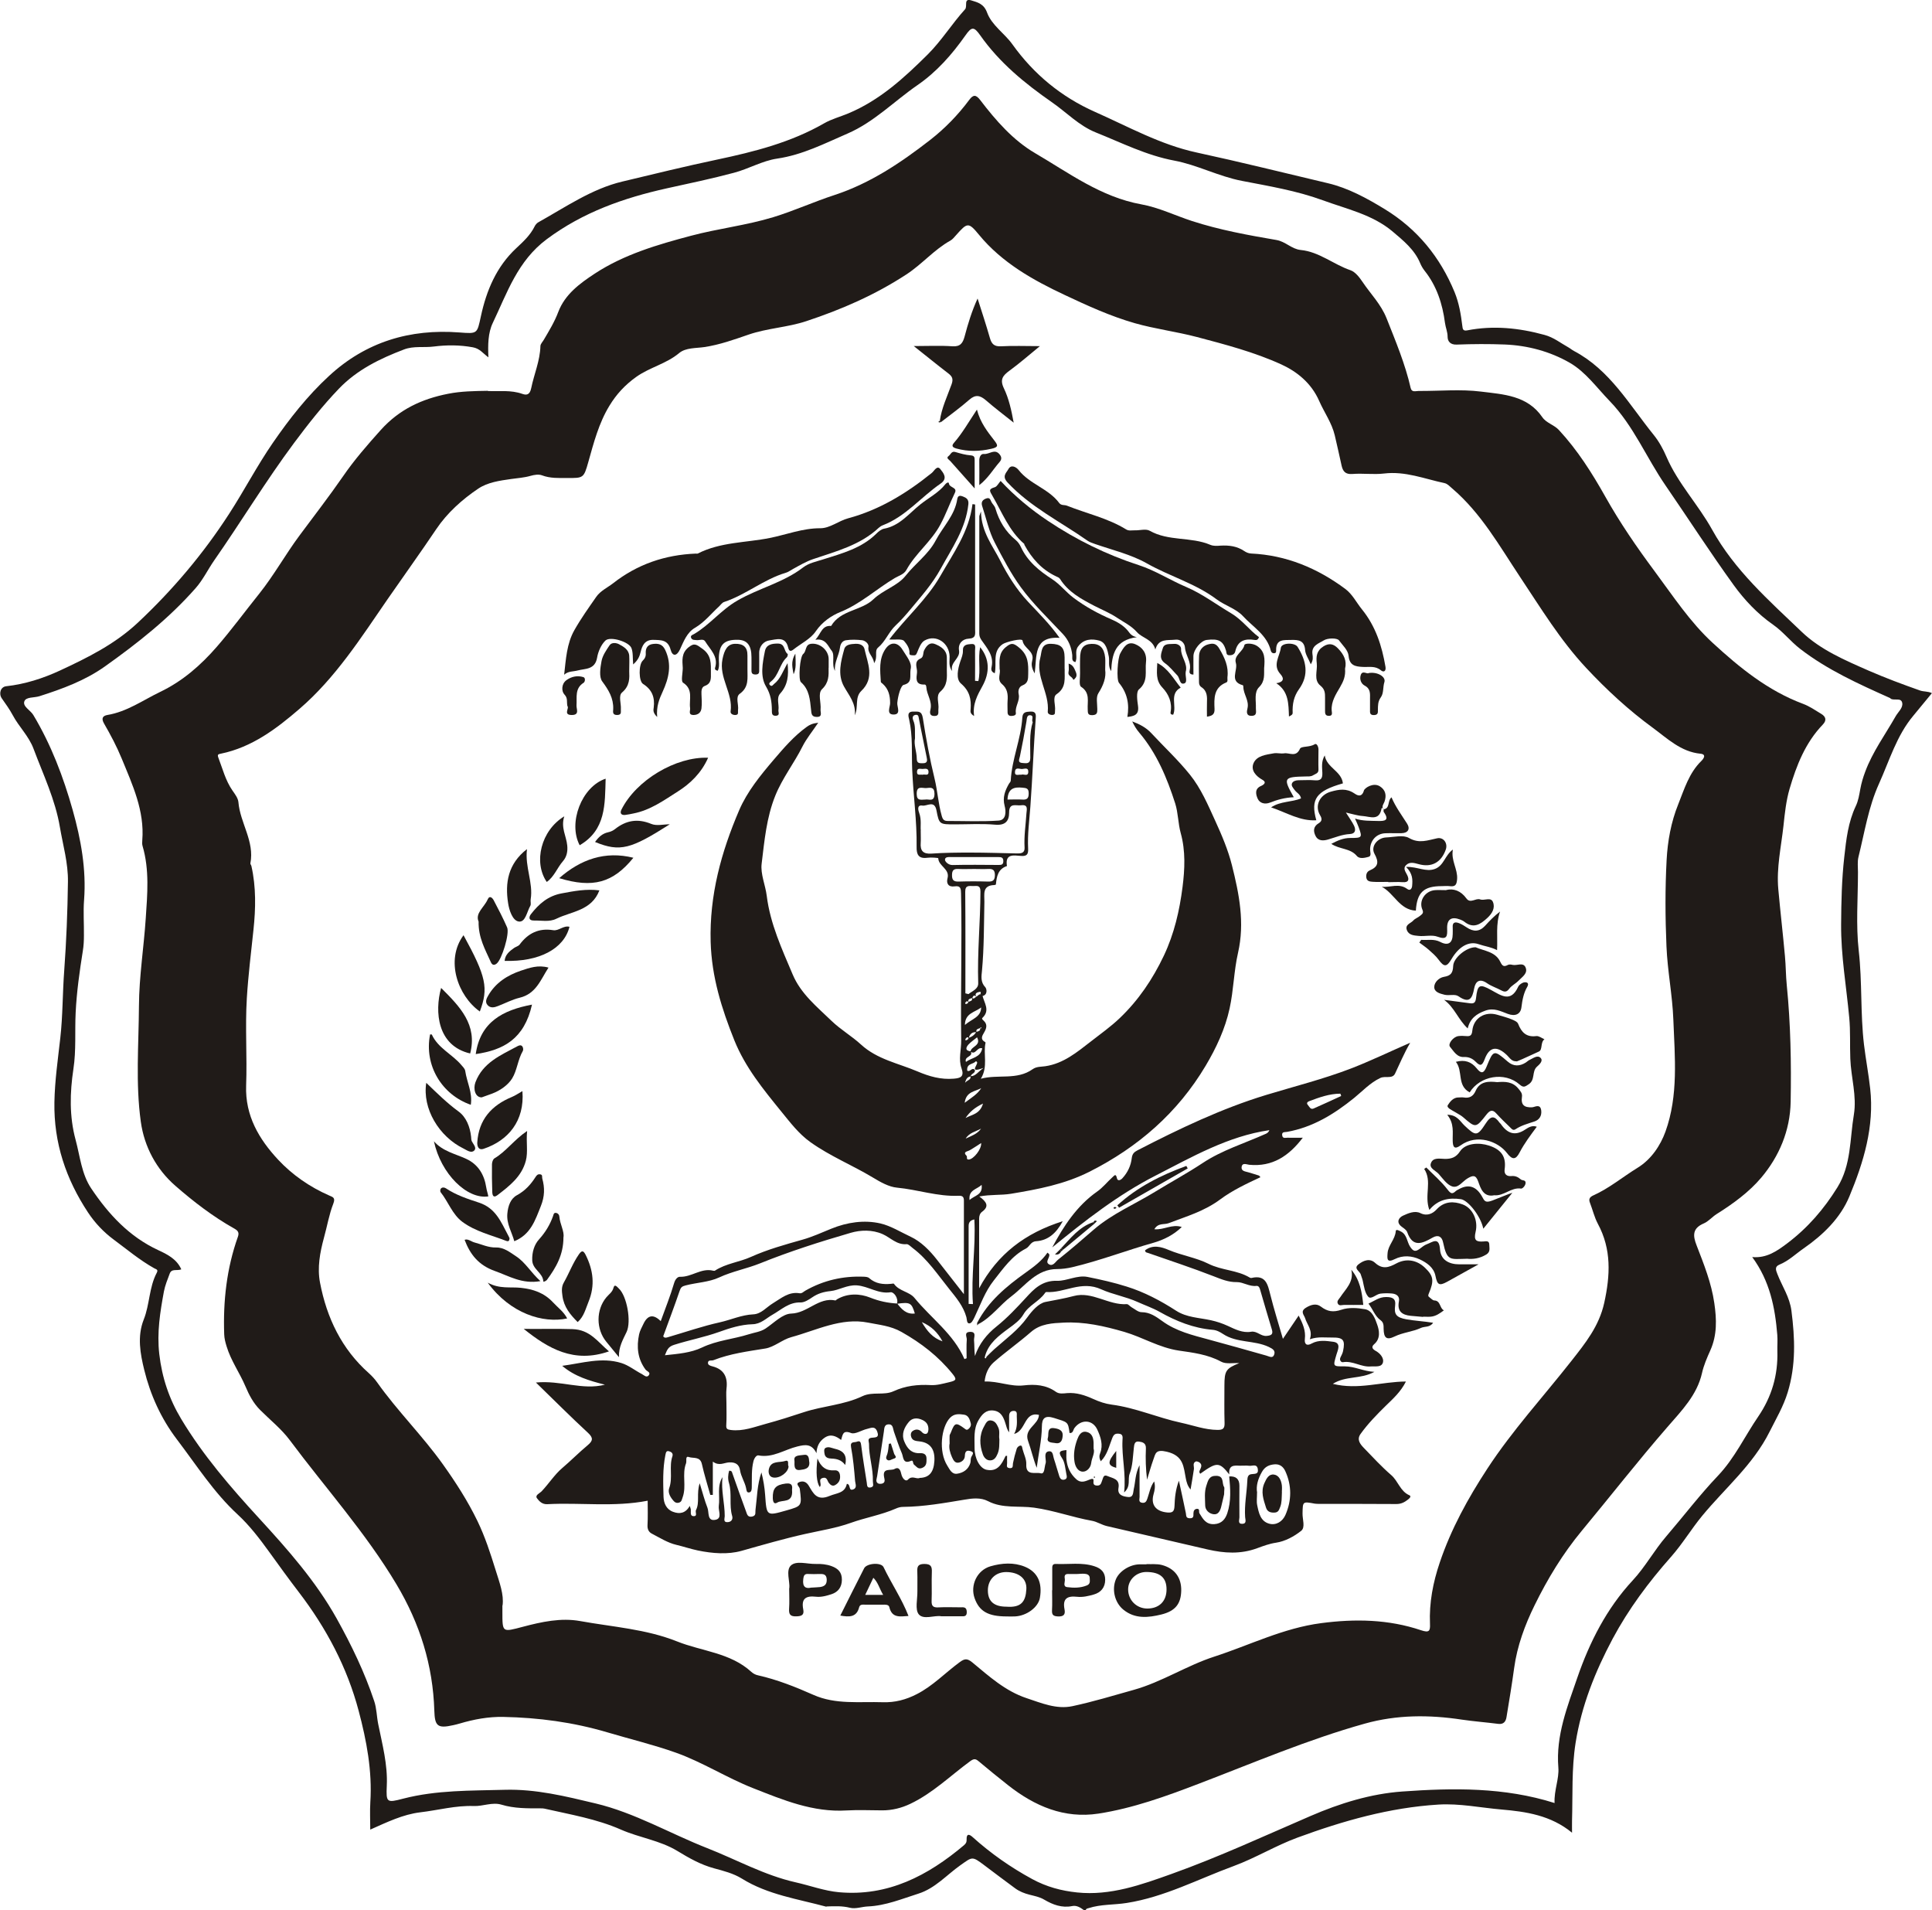 <?xml version="1.0" encoding="UTF-8"?>
<svg id="Layer_1" data-name="Layer 1" xmlns="http://www.w3.org/2000/svg" viewBox="0 0 250 247.13">
  <g id="Black_White" data-name="Black &amp;amp; White">
    <path d="m106.95,246.68c-3.72-1.01-7.59-1.55-10.95-3.64-1.1-.68-2.37-1-3.59-1.33-1.74-.47-3.25-1.33-4.76-2.25-2.26-1.37-4.91-1.71-7.3-2.76-3.16-1.39-6.55-1.95-9.88-2.71-.16-.04-.33-.04-.49-.04-1.72,0-3.42.03-5.1-.48-1.17-.35-2.39.22-3.55.18-2.37-.09-4.63.54-6.93.81-2.26.27-4.3,1.27-6.49,2.24,0-1.26-.06-2.41.01-3.55.26-4.04-.49-7.98-1.51-11.82-1.49-5.62-4.18-10.69-7.72-15.32-1.31-1.71-2.57-3.45-3.83-5.2-1.25-1.73-2.56-3.45-4.11-4.88-3.1-2.86-5.33-6.39-7.85-9.7-2.07-2.72-3.45-5.79-4.24-9.02-.5-2.05-.93-4.3-.06-6.5.78-1.95.68-4.15,1.68-6.04.23-.43-.06-.45-.32-.59-1.89-1.06-3.54-2.45-5.27-3.73-1.29-.96-2.4-2.13-3.3-3.49-2.86-4.33-4.44-9.01-4.35-14.26.05-2.79.45-5.53.76-8.29.33-2.91.29-5.84.51-8.75.28-3.82.43-7.63.48-11.46.04-2.45-.64-4.73-1.04-7.09-.6-3.57-2.16-6.8-3.41-10.14-.62-1.66-1.9-2.85-2.7-4.36-.4-.75-.91-1.45-1.4-2.15-.43-.61-.18-1.5.56-1.58,2.44-.27,4.74-1.01,6.93-2.02,3.6-1.67,7.13-3.42,10.09-6.19,4.52-4.23,8.48-8.92,11.83-14.1,1.95-3.01,3.61-6.21,5.65-9.17,2.15-3.12,4.48-6.09,7.27-8.66,4.77-4.41,10.47-6.12,16.88-5.63,2.36.18,2.28.18,2.78-2.11.72-3.33,2.01-6.4,4.57-8.79.9-.84,1.82-1.68,2.38-2.82.1-.21.29-.43.49-.54,3.52-1.96,6.9-4.32,10.85-5.26,4.09-.98,8.18-1.98,12.3-2.85,4.78-1.01,9.51-2.21,13.81-4.68.97-.56,2.09-.85,3.14-1.29,4.05-1.69,7.21-4.58,10.27-7.62,1.81-1.8,3.14-3.98,4.84-5.85.34-.38-.23-1.46.8-1.15.82.25,1.63.44,2.04,1.56.61,1.67,2.26,2.69,3.28,4.12,2.79,3.9,6.36,6.82,10.68,8.74,4.32,1.91,8.48,4.25,13.17,5.26,5.69,1.23,11.34,2.64,17.01,3.98,2.58.61,5.01,1.93,7.33,3.35,4.22,2.58,7.16,6.2,9.03,10.73.57,1.39.82,2.87,1,4.35.05.44.09.7.63.6,3.39-.66,6.71-.32,10.02.59,1.18.32,2.07,1.05,3.08,1.61.25.14.46.33.71.46,4.67,2.46,7.18,6.98,10.34,10.88.69.86,1.21,1.82,1.65,2.84,1.48,3.43,4.1,6.16,5.89,9.39,2.91,5.26,7.35,9.17,11.6,13.23,2.43,2.33,5.59,3.67,8.66,5.02,2.18.95,4.41,1.78,6.65,2.57.48.17.97.08,1.54.34-.81.98-1.6,1.95-2.39,2.9-2.18,2.59-3.1,5.81-4.46,8.82-1.37,3.03-1.86,6.28-2.65,9.45-.16.63-.07,1.32-.07,1.98,0,3.4-.28,6.83.1,10.18.46,4.05.2,8.12.68,12.15.23,1.9.59,3.78.8,5.68.55,4.92-.85,9.53-2.69,13.95-1.16,2.8-3.39,4.97-5.91,6.72-1.04.72-1.95,1.62-3.15,2.11-.62.26-.47.68-.26,1.21.61,1.58,1.59,2.97,1.82,4.75.46,3.57.59,7.04-.48,10.55-.56,1.84-1.51,3.43-2.35,5.11-2.13,4.26-5.75,7.28-8.7,10.85-1.43,1.73-2.57,3.66-4.06,5.34-2.88,3.25-5.49,6.75-7.54,10.58-2.26,4.24-4.03,8.65-4.8,13.48-.53,3.37-.36,6.71-.46,10.07-.01.44,0,.89,0,1.55-2.74-2.26-5.98-2.73-9.11-3-2.72-.23-5.43-.81-8.18-.64-6.32.39-12.32,2.1-18.23,4.27-2.85,1.05-5.43,2.64-8.28,3.69-4.58,1.68-8.93,4-13.83,4.77-1.64.26-3.32.15-4.93.67-.16.05-.32.05-.36.25h-.25c-.45-.33-.93-.64-1.51-.52-1.33.27-2.51-.18-3.6-.82-.62-.37-1.27-.48-1.92-.65-.67-.17-1.3-.42-1.85-.82-1.34-.98-2.67-1.99-4-2.99-1.61-1.21-1.53-1.1-3.1,0-1.78,1.26-3.27,2.99-5.42,3.67-2.15.68-4.24,1.56-6.56,1.66-.75.03-1.57.35-2.3.17-1.03-.26-2.04-.2-3.06-.17Zm119.79-84.05c1.88.16,3.2-.78,4.53-1.78,2.64-1.99,4.75-4.43,6.49-7.24,1.8-2.91,1.6-6.24,2.13-9.41.4-2.4-.37-4.81-.46-7.23-.07-1.78.03-3.56-.14-5.33-.37-4.02-1.08-8-1.05-12.06.02-2.91.08-5.81.41-8.72.25-2.27.5-4.49,1.49-6.58.33-.69.45-1.48.59-2.24.14-.75.35-1.46.62-2.18.96-2.6,2.6-4.82,3.95-7.2.32-.56.96-1.07.85-1.71-.13-.74-1-.28-1.48-.55-.03-.02-.05-.07-.09-.09-4.06-1.82-8.1-3.63-11.66-6.38-1.24-.96-2.19-2.21-3.48-3.11-2.01-1.4-3.7-3.19-5.11-5.14-3.05-4.22-5.87-8.6-8.82-12.89-2.47-3.59-4.13-7.71-7.21-10.9-1.67-1.72-3.12-3.78-5.18-4.96-2.54-1.46-5.43-2.24-8.4-2.36-2.07-.08-4.14-.07-6.21.01-.85.04-1.19-.44-1.19-1.01,0-.64-.26-1.19-.34-1.8-.32-2.46-1.07-4.78-2.65-6.76-.22-.28-.41-.61-.55-.94-.73-1.78-2.21-2.96-3.59-4.13-2.6-2.19-5.95-2.9-9.05-4.04-3.36-1.23-6.93-1.82-10.44-2.5-3.02-.58-5.79-2.07-8.74-2.62-3.63-.68-6.82-2.31-10.15-3.64-2.18-.87-3.8-2.6-5.69-3.91-3.51-2.44-6.79-5.12-9.28-8.66-.81-1.15-1.11-1.14-1.92.02-1.74,2.47-3.71,4.71-6.21,6.43-3.01,2.08-5.62,4.78-9.02,6.25-2.96,1.28-5.84,2.77-9.13,3.25-1.91.28-3.69,1.33-5.58,1.83-2.88.77-5.8,1.38-8.71,2.02-5.57,1.24-10.82,3.08-15.51,6.57-3.79,2.82-5.13,6.94-6.99,10.83-.63,1.31-.64,2.87-.57,4.46-.73-.54-1.12-1.14-2.02-1.3-1.69-.31-3.39-.31-5.03-.1-1.29.17-2.61-.1-3.87.38-3.12,1.19-6.07,2.62-8.43,5.08-2.11,2.2-3.98,4.58-5.8,7.02-3.66,4.92-6.83,10.17-10.34,15.2-.81,1.17-1.44,2.49-2.37,3.55-3.45,3.93-7.53,7.15-11.78,10.17-2.57,1.82-5.48,2.89-8.46,3.84-.68.22-1.75.07-1.95.67-.23.67.78,1.13,1.16,1.76,2.31,3.85,3.89,8.02,5.1,12.31,1.06,3.78,1.77,7.64,1.47,11.62-.12,1.52,0,3.06-.02,4.6,0,.66-.03,1.33-.14,1.98-.42,2.65-.8,5.31-.93,8-.12,2.43.08,4.86-.29,7.28-.46,3.07-.54,6.13.28,9.16.58,2.14.77,4.44,2.03,6.31,2.24,3.33,4.91,6.23,8.66,7.97,1.14.53,2.4,1.14,2.99,2.49-.56.22-1.25-.14-1.5.55-.28.76-.6,1.52-.75,2.31-.49,2.67-.92,5.29-.6,8.1.36,3.08,1.28,5.81,2.85,8.42,2.83,4.7,6.38,8.81,10.08,12.84,3.7,4.03,7.33,8.13,10.03,12.96,1.91,3.43,3.61,6.95,4.85,10.67.32.94.32,1.99.52,2.98.53,2.63,1.24,5.23,1.11,7.97-.1,2.2-.01,2.23,2.14,1.67,4.3-1.11,8.69-1.02,13.09-1.14,4.06-.12,7.91.84,11.77,1.76,5.09,1.21,9.63,3.89,14.47,5.79,3.8,1.49,7.4,3.51,11.44,4.42,1.87.42,3.71,1.11,5.6,1.28,6.34.57,11.51-2.14,16.19-6.09.27-.23.34-.42.33-.71-.03-.8.33-.74.78-.33,2.36,2.12,4.91,3.91,7.71,5.43,1.86,1.01,3.78,1.52,5.81,1.73,4.31.45,8.34-1.01,12.23-2.4,6.1-2.18,12.01-4.92,17.97-7.49,3.81-1.65,7.8-2.88,11.88-3.17,6.57-.47,13.19-.57,19.7,1.49-.08-1.65.61-3.13.49-4.59-.34-4.15,1.18-7.91,2.46-11.64,1.58-4.58,3.79-8.94,7.15-12.56,1.64-1.76,2.79-3.9,4.36-5.72,2.24-2.61,4.33-5.36,6.7-7.85,2.16-2.28,3.45-5.09,5.19-7.63,1.76-2.58,2.57-5.38,2.48-8.47-.02-.7.05-1.41-.01-2.11-.29-3.54-.96-6.96-3.25-10.07Z" style="fill: #201b18;"/>
    <path d="m63.16,50.59c1.43.06,2.95-.16,4.44.37.49.17.95.18,1.14-.75.37-1.81,1.14-3.53,1.19-5.43,0-.28.29-.56.45-.84.68-1.16,1.38-2.3,1.86-3.58.87-2.29,2.79-3.69,4.72-4.96,3.8-2.49,8.16-3.76,12.46-4.9,3.49-.93,7.15-1.34,10.63-2.4,2.69-.82,5.27-2,7.94-2.87,4.63-1.52,8.58-4.18,12.38-7.13,1.92-1.5,3.6-3.23,5.05-5.18.52-.7.87-.68,1.4,0,2.03,2.66,4.27,5.23,7.13,6.9,4.38,2.56,8.52,5.68,13.75,6.62,2.23.4,4.35,1.44,6.53,2.15,3.57,1.16,7.26,1.83,10.94,2.46,1.18.2,1.96,1.17,3.13,1.29,2.4.23,4.25,1.87,6.45,2.62.63.22,1.17.93,1.58,1.54,1.04,1.55,2.36,2.84,3.1,4.7,1.17,2.96,2.4,5.88,3.11,9,.14.6.66.38,1.02.38,2.69.02,5.42-.25,8.07.08,2.88.36,6.01.48,7.95,3.32.51.75,1.51.97,2.14,1.65,2.41,2.6,4.29,5.57,6.01,8.63,1.89,3.37,4.07,6.54,6.36,9.62,2.38,3.2,4.59,6.59,7.54,9.3,3.48,3.2,7.15,6.19,11.69,7.88.83.31,1.58.83,2.34,1.29.6.36.75.83.2,1.4-2.25,2.34-3.4,5.28-4.29,8.31-.45,1.54-.62,3.18-.79,4.78-.3,2.72-.92,5.43-.67,8.19.26,2.89.6,5.77.86,8.66.12,1.26.11,2.53.24,3.8.5,5.01.59,10.04.5,15.07-.07,3.73-1.5,7.06-3.8,9.79-1.56,1.85-3.64,3.38-5.77,4.71-.59.37-1.06.96-1.68,1.22-1.47.63-1.42,1.57-.92,2.84.94,2.43,1.91,4.84,2.29,7.46.31,2.11.37,4.14-.51,6.11-.43.96-.85,1.92-1.08,2.94-.64,2.86-2.66,4.89-4.46,6.97-3.81,4.38-7.38,8.96-11.09,13.43-2.47,2.98-4.45,6.25-6.12,9.66-1.24,2.52-2.25,5.24-2.64,8.11-.29,2.12-.64,4.24-.99,6.35-.09.57-.38.96-1.07.87-1.57-.2-3.16-.32-4.72-.55-4.22-.64-8.4-.64-12.55.52-7.37,2.06-14.39,5.07-21.52,7.79-4.18,1.6-8.47,3.16-12.94,3.85-4.43.68-8.26-.97-11.69-3.67-1.28-1.01-2.55-2.04-3.8-3.09-.4-.34-.61-.38-1.11-.02-2.55,1.87-4.84,4.13-7.74,5.51-1.15.55-2.36.85-3.64.85-1.53,0-3.07-.08-4.6.01-4.35.27-8.22-1.35-12.13-2.89-3.42-1.35-6.53-3.36-9.99-4.59-2.9-1.03-5.91-1.75-8.87-2.63-4.39-1.3-8.88-1.9-13.44-1.99-1.92-.04-3.81.31-5.66.86-.27.08-.55.15-.83.21-2.01.45-2.38.13-2.44-1.88-.18-5.87-1.86-11.25-4.89-16.33-3.99-6.69-9.19-12.46-13.81-18.66-1.08-1.45-2.54-2.61-3.83-3.9-.87-.87-1.43-1.92-1.91-3.06-.74-1.75-1.88-3.32-2.44-5.18-.16-.52-.29-1.01-.31-1.56-.15-4.31.32-8.53,1.77-12.61.19-.53.03-.79-.45-1.06-2.77-1.55-5.29-3.49-7.65-5.55-2.43-2.12-4.01-5.02-4.46-8.28-.69-4.97-.27-9.99-.24-14.98.02-3.79.63-7.57.88-11.35.21-3.1.49-6.26-.41-9.33-.07-.23-.06-.49-.04-.74.31-3.83-1.27-7.19-2.66-10.58-.64-1.56-1.44-3.07-2.29-4.54-.4-.7-.13-1,.43-1.1,2.54-.42,4.6-1.91,6.84-2.99,2.9-1.39,5.25-3.45,7.32-5.83,1.92-2.21,3.66-4.59,5.5-6.88,1.9-2.38,3.38-5.06,5.19-7.5,1.89-2.55,3.84-5.06,5.65-7.68,1.47-2.14,3.15-4.06,4.88-5.99,2.4-2.67,5.31-4.02,8.73-4.69,1.68-.33,3.35-.35,5.12-.38Zm1.85,157.11c0,.49,0,.65,0,.82,0,2.72-.02,2.64,2.65,1.94,2.42-.64,4.93-1.19,7.41-.74,4.2.76,8.52,1.03,12.53,2.63,3.22,1.29,6.9,1.45,9.63,3.95.23.21.55.38.86.44,2.49.56,4.84,1.5,7.17,2.53,2.87,1.28,5.96.85,8.98.95,1.58.05,2.99-.33,4.36-1.03,2.1-1.06,3.71-2.78,5.58-4.15.64-.47.97-.52,1.65.04,2.16,1.79,4.26,3.7,7,4.61,1.93.64,3.88,1.48,5.94,1.04,2.67-.57,5.3-1.37,7.94-2.11,3.64-1.02,6.84-3.14,10.42-4.3,4.59-1.49,8.92-3.69,13.82-4.33,4.42-.58,8.72-.5,12.94.92,1.05.35,1.19.1,1.15-.83-.12-2.72.4-5.39,1.26-7.92,1.46-4.34,3.65-8.32,6.17-12.17,3.24-4.95,7.22-9.28,10.85-13.9,1.83-2.33,3.6-4.51,4.27-7.55.78-3.56.95-6.92-.83-10.22-.45-.84-.67-1.81-1.02-2.71-.2-.5-.02-.75.44-.96,2.07-.93,3.8-2.39,5.72-3.57,1.78-1.09,2.96-2.89,3.61-4.68,1.69-4.68,1.21-9.63,1.02-14.49-.12-3.17-.76-6.31-.89-9.48-.16-3.72-.18-7.46.02-11.18.13-2.43.57-4.89,1.5-7.19.79-1.98,1.4-4.06,3-5.62.24-.23.72-.85-.12-.93-2.53-.24-4.32-2-6.15-3.34-3.11-2.27-5.97-4.9-8.65-7.77-3.36-3.6-5.86-7.73-8.54-11.75-2.68-4.03-5.04-8.26-8.79-11.46-.32-.27-.61-.61-1-.69-2.58-.55-5.07-1.57-7.81-1.24-1.35.16-2.74-.05-4.1.06-.91.07-1.23-.34-1.4-1.09-.29-1.3-.57-2.6-.88-3.9-.38-1.62-1.37-2.98-2.01-4.44-1.04-2.38-2.94-3.84-4.9-4.74-3.48-1.59-7.25-2.58-10.97-3.56-2.63-.69-5.36-1.03-8-1.78-3.15-.9-6.16-2.28-9.07-3.65-4.07-1.91-8.11-4.16-11.1-7.8-1.37-1.67-1.51-1.56-2.97.08-.22.24-.43.52-.71.68-2.11,1.17-3.66,3.05-5.7,4.38-4.07,2.66-8.4,4.54-12.96,6.05-2.44.81-5.03.9-7.47,1.74-1.86.64-3.72,1.31-5.71,1.61-1.09.16-2.42.07-3.26.77-1.67,1.4-3.8,1.84-5.56,3.09-1.47,1.05-2.57,2.25-3.47,3.73-1.38,2.26-2.03,4.79-2.74,7.31-.58,2.06-.64,2.05-2.71,2.04-1.11,0-2.21.06-3.29-.35-.42-.16-1-.06-1.46.07-.83.24-1.68.29-2.52.41-1.47.21-3.03.42-4.26,1.25-2.1,1.41-4.03,3.16-5.41,5.21-2.05,3.05-4.2,6.03-6.29,9.05-3.46,5.02-6.76,10.21-11.43,14.23-2.98,2.57-6.14,4.96-10.15,5.79-.34.07-.51.09-.34.53.55,1.44.92,2.94,1.82,4.24.32.46.72.98.77,1.5.22,2.7,2.11,5.07,1.55,7.92-.02.1.1.22.13.34.62,2.73.56,5.52.27,8.25-.31,2.95-.68,5.91-.86,8.87-.23,3.76.05,7.54-.09,11.3-.14,3.9,1.68,6.94,4.14,9.58,1.83,1.96,4.09,3.53,6.6,4.63.47.21.85.27.54,1.06-.55,1.41-.8,2.94-1.21,4.41-.52,1.91-.88,3.88-.51,5.8.87,4.55,2.79,8.59,6.33,11.73.39.35.75.74,1.07,1.19,2.62,3.7,5.87,6.9,8.5,10.59,1.66,2.33,3.21,4.73,4.47,7.33.99,2.05,1.68,4.18,2.35,6.34.51,1.64,1.1,3.18.9,4.6Z" style="fill: #201b18;"/>
    <path d="m127.13,128.79c.21.96,1.03,1.91,0,2.89-.13.12.04.26.17.38.51.48.35,1,.04,1.52-.26.44-.52.88.13,1.23.03.02.07.07.06.09-.33,1.47.36,3.07-.61,4.66,2.25-.61,4.66.22,6.71-1.24.49-.35,1.08-.3,1.63-.38,2.37-.35,4.12-1.83,5.92-3.22,1.26-.98,2.57-1.91,3.72-3.01,2.42-2.31,4.25-5.02,5.7-8.07,1.35-2.85,2.03-5.84,2.42-8.88.29-2.29.41-4.66-.24-7-.34-1.23-.32-2.58-.71-3.82-1.06-3.3-2.38-6.48-4.66-9.17-.36-.42-.65-.9-.9-1.44.93.35,1.79.78,2.48,1.53,1.65,1.78,3.45,3.45,4.97,5.34,1.44,1.78,2.35,3.93,3.3,6.01.85,1.86,1.65,3.74,2.15,5.72.94,3.73,1.68,7.45.79,11.34-.54,2.36-.57,4.83-1.09,7.2-.57,2.63-1.73,5.11-3.1,7.41-3.62,6.08-8.74,10.54-15.06,13.72-3.22,1.62-6.64,2.26-10.13,2.84-1.29.21-2.6.07-4.1.35.94.68,1.33,1.27.36,1.98-.27.2-.38.52-.38.88,0,2.92,0,5.84,0,9.02,2.39-4.44,5.95-7.14,10.82-8.68-.87,1.61-1.94,2.49-3.45,2.59-.73.05-.82.7-1.32.95-1.81.93-2.92,2.57-4.15,4.12-1.15,1.45-1.73,3.17-2.51,4.79-.18.36-.37.78-.68.77-.32,0-.28-.5-.36-.81-.39-1.42-1.33-2.53-2.22-3.64-1.48-1.84-2.79-3.84-4.72-5.29-.26-.19-.55-.53-.8-.51-1.28.11-2.08-.85-3.1-1.3-1.34-.59-2.85-.54-4.12-.17-3.96,1.15-7.91,2.41-11.73,3.95-1.74.7-3.59,1.03-5.31,1.83-1.31.61-2.89.65-4.34,1.03-.47.12-.61.25-.76.69-.67,1.97-1.41,3.92-2.13,5.89.16.26.4.18.63.11,2.23-.65,4.44-1.42,6.7-1.92,1.44-.32,2.8-.96,4.32-1.03,1.03-.04,1.71-.93,2.54-1.43,1.08-.65,2.05-1.53,3.45-1.3.32.05.51-.2.76-.34,2.34-1.33,4.87-1.91,7.55-1.8.24.01.54.03.7.18.84.74,1.81.84,2.85.74.12-.01.32-.06.36,0,.66.96,1.98,1,2.66,1.83,2.15,2.64,5.05,4.65,6.46,7.91l.28-.11c0-.8-.04-1.61.02-2.41.03-.34-.4-.96.4-1,.9-.04.51.67.54,1.07.06.66.02,1.32.12,2.05.54-1.58,1.53-2.82,2.79-3.82,1.4-1.12,2.6-2.41,3.82-3.73.97-1.06,2.06-2.25,4.04-2.18,1.2.04,2.59-.77,3.92-.5,1.7.34,3.43.73,5.07,1.25,2.25.7,4.38,1.82,6.39,3.12,1.36.88,2.98.9,4.49,1.23.77.17,1.49.41,2.19.73.96.44,1.92.95,3.03.76.75-.13,1.24.6,1.99.54.58-.05.88-.18.7-.8-.49-1.66-1-3.31-1.47-4.98-.1-.35-.18-.73-.55-.69-.91.11-1.69-.5-2.52-.49-1.11.02-2.02-.38-3.01-.76-2.8-1.09-5.66-2.03-8.5-3.02-.15-.05-.33-.03-.37-.33.99-.77,2.1-.46,3.06-.05,1.69.71,3.57,1,5.13,1.78,1.74.88,3.71.8,5.35,1.79.07.04.17.07.24.05,1.88-.44,2.1.88,2.44,2.2.46,1.84,1.03,3.65,1.62,5.68.74-1.1,1.36-2.01,2.04-3.01.53,1.04.93,1.94.8,3.02-.08.67.23.96.89.59.89-.49,1.88-.34,2.78-.22,1.09.14.57,1.12.42,1.65-.45,1.55-.51,1.54,1.09,1.53,1.27,0,2.39.64,3.82.71-1.77.98-3.69.48-5.38,1.55,3.25.82,6.3-.28,9.46-.3-.67,1.33-1.63,2.19-2.6,3.13-1.14,1.12-2.31,2.31-3.27,3.65-.53.74-.05,1.32.43,1.82,1.15,1.19,2.28,2.42,3.53,3.5.91.78,1.16,2.1,2.36,2.62.24.1.1.33-.16.53-.47.37-.9.6-1.53.6-3.31-.03-6.63-.01-9.94-.02-.21,0-.42,0-.62-.03-1.57-.29-1.55-.29-1.58,1.26-.02.77.39,1.81-.18,2.26-.92.73-2.09,1.36-3.24,1.53-.88.13-1.7.44-2.46.72-2.15.79-4.25.65-6.39.16-4.36-1-8.7-2.03-13.06-3.03-.67-.16-1.28-.57-1.91-.68-2.52-.45-4.92-1.34-7.5-1.7-1.96-.27-4.08.14-5.95-.84-.96-.5-2.05-.37-3.03-.2-2.65.44-5.28.91-7.97.94-.33,0-.63.08-.94.22-1.88.82-3.91,1.16-5.84,1.85-1.86.67-3.91.99-5.88,1.43-2.78.62-5.52,1.42-8.26,2.19-1.75.49-3.74.34-5.63-.05-.95-.2-1.86-.51-2.79-.73-1.12-.26-2.15-.92-3.19-1.46-.38-.2-.57-.57-.54-1.09.06-1.07.02-2.15.02-3.16-4.35.85-8.69.22-13,.45-.67.03-1.04-.4-1.31-.75-.32-.41.33-.65.59-.92.93-.98,1.69-2.18,2.66-3,1.13-.96,2.17-2.02,3.3-2.96.69-.58.74-.95.03-1.61-2.21-2.04-4.33-4.17-6.73-6.5,3.25-.31,6,1.03,8.93.28-1.98-.5-3.9-1.05-5.53-2.44,2.58-.34,5.1-1.16,7.66-.36.94.29,1.77.97,2.66,1.43.26.14.6.52.88.16.3-.4-.25-.52-.42-.75-1.03-1.39-1.17-2.94-.83-4.55.1-.47.35-.91.56-1.35q.83-1.76,2.24-.36c.6-1.66,1.25-3.28,1.74-4.95.15-.49.45-.8.75-.79,1.5.06,2.74-1.17,4.28-.79.08.02.19.03.24,0,1.43-.94,3.16-1.1,4.66-1.78,2.16-.97,4.41-1.59,6.67-2.23,1.28-.36,2.5-.92,3.73-1.42,2.06-.84,4.26-1.16,6.36-.68,1.34.31,2.64,1.13,3.93,1.73,1.3.61,2.45,1.76,3.39,2.97,1.12,1.44,2.24,2.86,3.48,4.45,0-4.21,0-8.16,0-12.12,0-.51-.23-.63-.68-.61-2.72.12-5.3-.8-7.97-1.05-1.07-.1-2.15-.72-3.11-1.3-2.66-1.6-5.55-2.77-8.09-4.58-1.53-1.09-2.62-2.55-3.79-3.98-2.33-2.87-4.65-5.7-6.06-9.19-1.65-4.11-2.94-8.21-3.07-12.74-.17-6.05,1.37-11.63,3.69-17.04,1.04-2.42,2.75-4.51,4.47-6.53,1.31-1.53,2.62-3.06,4.27-4.25.37-.27.74-.45,1.49-.54-.77,1.15-1.52,2.05-2.03,3.06-1.09,2.18-2.61,4.1-3.53,6.39-1.14,2.83-1.4,5.83-1.76,8.78-.17,1.35.49,2.78.66,4.18.45,3.61,1.96,6.86,3.35,10.15,1.06,2.52,3.15,4.19,5.03,6.01,1.17,1.13,2.61,1.96,3.81,3.06,2.1,1.93,4.82,2.42,7.31,3.48,1.55.66,3.04,1.08,4.7.94.87-.07,1.39-.25,1-1.35-.42-1.16-.02-2.41-.04-3.61-.09-6.32.12-12.65-.02-18.98-.01-.61-.03-1.06-.83-.94-.81.12-1.1-.38-.92-1.04.33-1.22-1.16-1.56-1.2-2.6,0-.05-.93-.13-1.41-.06-1.14.15-1.41-.41-1.39-1.42.05-3.33-.43-6.63-.57-9.96-.09-2.15.09-4.35-.39-6.49-.08-.36-.35-1.07.56-1.04.6.02,1.06-.14,1.21.86.41,2.63.89,5.26,1.52,7.84.38,1.58.47,3.19.91,4.75.14.51.29.7.79.7,2.2,0,4.4.1,6.58-.05,1.03-.07.96-1.24.78-1.9-.29-1.11.05-1.96.55-2.85.08-.14.24-.27.24-.41.14-2.79,1.33-5.39,1.5-8.17.05-.73.48-.73,1-.77.61-.04.79.19.74.78-.28,3.83-.42,7.67-.7,11.51-.13,1.8-.38,3.6-.29,5.41.04.74-.14,1.04-.94.97-.92-.07-2.07-.32-1.8,1.31-1.16.38-1.33,1.35-1.43,2.38,0,.03-.14.08-.22.08-1.58.05-1.25,1.22-1.27,2.17-.06,2.97-.04,5.94-.31,8.9-.07.72-.21,1.49.43,2.15.17.18.37,1.01-.43,1.15-.49,0,.08-.61-.29-.55-.18.03-.78.12-.43.65-.28-.32-.43-.14-.54.15-.26.08-.6.09-.49.52-.22-.24-.33-.03-.43.12-.01.02.07.14.08.14.16-.04.32-.09.33-.29.24-.1.59-.1.48-.52.25.22.38-.05.55-.15.24-.08.44-.58.75-.09Zm-.31,4.21c-.23.12-.59.12-.45.54-.57-.06-.88.23-1.01.76-.2-.23-.31-.03-.42.1-.03.04,0,.13,0,.2.18-.05.37-.09.39-.34.44-.11.76-.37,1-.75.24-.11.62-.11.47-.55.04.11.1.13.18.04.02-.03.01-.08.02-.11-.06.03-.12.07-.18.1Zm-1.24,3.04c.08-.69,1.43-.75.85-1.84-.38.32-.79.58-1.11.93-.34.38-.47.8.29.88.38.74-.87.61-.62,1.37.74-.56,1.89-.54,2.11-1.76-.69-.2-.84.93-1.52.42Zm0,3.19c.68.01.96-.58,1.71-1.08-2.31.85-.26-.74-1.03-.85-.27.4-1.21.24-1.1,1.21.37.25.6-.49.98-.1.12.46-.51.47-.52.85-.33.04-.59.18-.74.82.35-.4.77-.35.71-.84Zm-9.48,29.41c.58.75,1.19,1.43,2.28,1.29-.43-1.4-.6-1.49-2.31-1.26.22-.78-.45-1.55-.82-1.49-1.6.26-2.88-.79-4.38-.89-1.27-.08-2.26.62-3.4.74-.89.09-1.64.31-2.37.81-.45.31-1.01.67-1.51.66-1.5-.05-2.47.93-3.62,1.58-.83.47-1.52,1.22-2.61,1.24-1.5.04-2.99.52-4.32,1-1.91.68-3.88,1.05-5.8,1.66-.77.24-.91.63-1.2,1.35,1.72-.18,3.35-.31,4.8-1,1.94-.93,4.07-1.08,6.08-1.72.72-.23,1.48-.3,2.15-.74,1.08-.72,2.19-1.9,3.31-1.93,2.13-.06,3.54-2.15,5.72-1.7.05.01.13-.09.2-.14,1.39-.83,3-.75,4.29-.23,1.18.47,2.3.7,3.51.77Zm11.52,6.92c.35-.34.69-.7,1.05-1.02,1.48-1.32,3.09-2.47,4.27-4.12.59-.82,1.44-1.79,2.32-1.98,1.22-.25,2.45-.44,3.67-.77,2.4-.65,4.5,1.21,6.88,1.05.19-.01.4.28.61.4.43.24.86.64,1.3.64,1.08,0,1.88.58,2.66,1.14,1.81,1.33,3.93,1.83,6.03,2.4,2.48.68,4.96,1.36,7.43,2.07.4.11.84.41,1.03-.1.19-.52-.13-.75-.7-1.02-1.89-.89-4.12-.48-5.91-1.67-.38-.25-.82-.5-1.35-.54-2.47-.21-4.73-1.12-6.85-2.32-.93-.52-1.9-.85-2.83-1.27-1.56-.71-3.26-.98-4.71-1.64-2.62-1.21-4.78.51-7.14.34-.06,0-.14.09-.18.16-.76,1.08-2.08,1.55-2.77,2.74-.44.75-1.18,1.28-1.91,1.81-1.26.93-2.58,1.9-3.05,3.55-.01.1-.07.26-.03.29.13.09.17-.02.2-.14Zm32.75.79c-.8-.05-1.73.16-2.36-.19-1.72-.94-3.67-1.17-5.46-1.43-2.56-.38-4.67-1.72-7.06-2.42-2.62-.76-5.2-1.34-7.87-1.2-1.42.07-2.97.13-4.21,1.21-1.57,1.37-3.28,2.57-4.84,3.94-.67.6-1.06,1.48-1.16,2.47,1.77-.07,3.36.7,5.07.5,1.45-.17,2.89-.07,4.15.83.44.31.97.21,1.45.17,1.22-.1,2.32.28,3.39.76.77.35,1.55.62,2.39.73,3.08.4,5.94,1.69,8.96,2.34,1.58.34,3.09.92,4.74.93.69,0,.92-.18.9-.89-.05-1.61-.02-3.23-.02-4.84,0-1.93.21-2.22,1.92-2.91Zm-66.37,5.16c0,.95.04,1.91-.02,2.85-.03.49.11.58.58.64,1.6.2,3.04-.39,4.52-.79,1.66-.45,3.3-.97,4.93-1.51,2.49-.82,5.19-.93,7.58-2.07,1.33-.63,2.77-.06,4.05-.65,1.52-.7,3.11-.88,4.76-.79.83.05,1.6-.18,2.41-.37.94-.22,1.04-.35.43-1.1-1.83-2.26-4.03-3.96-6.58-5.4-1.43-.81-2.91-.92-4.33-1.21-3.48-.69-6.67.99-9.94,1.88-1.17.32-2.2,1.28-3.36,1.47-2.28.37-4.55.66-6.71,1.51-.24.1-.67-.08-.71.31-.03.32.29.41.59.49,1.48.38,1.99,1.39,1.81,2.86-.07.61-.01,1.24-.01,1.86Zm53.46,8.11c0,1.52-.01,2.78,0,4.04,0,.29-.18.7.36.76.44.05.55-.26.66-.58.25-.7.35-1.47.87-2.19.17.66.07,1.13-.08,1.66-.39,1.38.31,2.22,1.75,2.36.67.06.93-.08.96-.83.04-1.04.12-2.09.57-3.28.33,1.54.63,2.87.9,4.2.06.32-.02.64.49.66.53.02.49-.28.49-.63,0-.32.14-.59.49-.59.37,0,.17.39.29.58.45.72.82,1.46,1.92,1.4.98-.06,1.43-.67,1.68-1.41.52-1.55.4-3.16.25-4.76q1.32-.09,1.32,1.2c0,1.37-.02,2.73,0,4.1,0,.31-.25.85.38.83.6-.02.38-.56.36-.87-.11-1.57.21-3.11.28-4.67.02-.39.03-.8.49-.88.43-.08.99.07.87-.67-.12-.72-.71-.37-1.1-.42-.41-.05-.83,0-1.24-.01-.73-.03-1.47-.11-1.35,1.13-1.3-1.64-1.61-1.63-3.76-.09-.12-.13-.15-.27-.06-.44.15-.33.36-.69,0-.99-.13-.11-.41-.21-.53-.15-.44.22-.18.65-.23,1-.13.88-.28,1.75-.43,2.62-.4-.48-.51-.93-.61-1.41-.3-1.49-.26-2.96-2.47-3.48-1.44-.34-1.45.22-1.73,1-.31.86-.55,1.74-.82,2.62-.17-1.39-.21-2.72-.15-4.04.03-.71-.44-.83-.9-.89-.56-.08-.61.36-.66.81-.13,1.12-.14,2.31-.54,3.34-.29.73.2,1.62-.72,2.43.27-2.44-.32-4.58-.21-6.77.02-.35.1-.79-.47-.83-.43-.03-.64.04-.85.56-.41,1-.62,2.14-1.49,3.01-.22-.43-.21-.73-.08-1.05.42-1.08.06-2.11-.37-3.05-.61-1.32-2.1-1.37-2.96-.2-.17.23-.15.69-.63.64-.19-1.5-.24-1.38-1.99-1.94-1.25-.4-1.58.08-1.59,1.1-.02,1.79-.44,3.53-.67,5.34-.45-1.14-.71-2.34-1.12-3.48-.57-1.6,1.37-2.07,1.41-3.37-1.95-.44-1.65,2.06-3.21,2.47.45-.83.36-1.56.34-2.29,0-.31.09-.72-.44-.69-.4.02-.55.3-.55.67,0,.7,0,1.4,0,2.1-.28-.37-.35-.75-.47-1.13-.25-.81-.57-1.57-1.56-1.69-.98-.11-1.5.51-1.94,1.27-.66,1.14-.49,2.38-.5,3.6,0,1.33.68,2.63,1.57,2.8,1.42.28,1.95-.75,2.44-1.79,0-.02.07,0,.2-.02,0,.31-.02.62,0,.92.02.25-.19.61.3.67.55.06.4-.34.46-.64.13-.63.29-1.26.49-1.88.05-.16.27-.36.43-.39.27-.05.26.23.31.43.17.67.53,1.34.49,1.99-.08,1.55,1.24.98,1.85,1.16.56.16.48-.81.65-1.28.05-.15.03-.33.01-.49-.04-.41-.14-.96.34-1.06.64-.13.59.55.72.93.26.76.46,1.54.71,2.3.09.28.29.51.65.42.42-.11.31-.45.26-.71-.15-.71-.18-1.52-.57-2.08-.6-.88-.16-.96.58-1.03,0,.42-.04.83,0,1.24.11,1,.5,1.84,1.27,2.53.64.57,1.21.24,1.81.01.2-.07.45-.13.42.18-.04.4,0,.62.48.63.48.01.51-.35.63-.64.14-.33.16-.83.68-.6.68.3,1.65.35,1.44,1.56-.16.92.6,1.09,1.25,1.16.71.07.63-.6.73-1.03.22-.93.17-1.91.72-3.04Zm-55.23,3.78h-.32c-.37-1.33-.79-2.66-1.09-4.01-.23-1-1.12-.69-1.68-.89-.51-.18-.25.52-.37.82-.54,1.41.08,2.94-.43,4.37-.12.32-.12.62-.52.72-.41.1-.62-.18-.82-.43-.34-.43-.59-.96-.4-1.47.48-1.35-.05-2.78.41-4.11.12-.37-.13-.56-.41-.64-.4-.13-.43.17-.5.48-.36,1.79-.29,3.61-.24,5.41.03.82.36,1.62,1.24,1.94.85.32,1.63.18,2.15-.77.07.23.13.34.14.45.04.34-.15.88.39.88.51,0,.15-.53.28-.79.51-.98.04-2.13.48-3.47.4,1.29.64,2.25,1,3.16.24.59-.07,1.78,1.03,1.57.93-.17.36-1.17.44-1.78.18-1.24-.26-2.56.48-3.74-.2,1.7.29,3.35.29,5.04,0,.3-.25.84.42.78.47-.04.66-.41.54-.8-.41-1.4,0-2.86-.41-4.26-.16-.52-.13-1.08.02-1.59.36,0,.36.16.41.31.59,1.68,1.19,3.35,1.8,5.02.12.34.21.71.76.6.56-.12.39-.5.44-.86.21-1.61.21-3.26.77-4.85.25.98.41,1.95.48,2.93.19,2.72.18,2.72,2.74,1.99,2.04-.58,2.02-.58,1.74-2.81-.03-.27-.66-.66,0-.88.45-.15.85-.01,1.15.47.6.99,1.04,2.04,2.71,1.34.94-.39,1.98-.34,2.23-1.56.54.03.17.96.82.72.55-.2.28-.73.25-1.08-.12-1.46-.25-2.93-.52-4.37-.15-.81.41-.59.74-.72.43-.17.52.05.57.48.2,1.61.47,3.21.72,4.81.05.31-.01.74.52.62.48-.11.26-.48.27-.79.05-1.65-.52-3.23-.5-4.86,0-.27-.26-.69.3-.77.45-.07,1.09.06.76-.81-.3-.78-.85-.44-1.31-.34-.71.16-1.55.74-2.08.53-1.09-.43-1.07.26-1.28.9-.67-.51-1.35-.83-2.15-.28-.65.45-.99,1.07-1.04,1.99-.62-1.26-1.48-1.11-2.46-.87-1.67.4-3.18,1.51-5.04,1.16-.25-.05-.53.3-.65.74-.28,1.1-.19,2.2-.22,3.3,0,.3-.01.67-.3.74-.39.09-.38-.3-.44-.57-.17-.79-.65-1.47-.78-2.29-.11-.74-.58-1.06-1.4-1.02-.66.03-1.3.52-2.12-.1v4.32Zm26.91-85.95c0,.75.03,1.17,0,1.58-.08,1.03.3,1.48,1.41,1.4,1.69-.12,3.39-.13,5.08-.13,1.98,0,3.96.07,5.95.11.54.01,1.04-.04,1-.76-.09-1.48.15-2.95.24-4.42.03-.47.27-1.18-.69-1.05-.65.09-1.56-.38-1.55.94,0,1.12-.51,1.69-1.82,1.57-1.73-.15-3.48-.04-5.21-.04-1.97,0-2.03.01-2.37-1.8-.26-1.38-1.22-.53-1.82-.63-.79-.13-.51.7-.41.98.31.86.13,1.72.2,2.24Zm-.15,83.75c1.23-.02,1.84-.72,1.92-2.2.08-1.5-.53-2.35-1.89-2.52-.46-.06-.92-.06-1.1-.55-.1-.26-.09-.62.18-.8.42-.29.85-.24,1.21.16.19.21.49.29.66.14.15-.13.18-.45.16-.68-.04-.47-.27-.8-.74-1.03-.68-.33-1.33-.3-1.78.23-.59.7-.99,1.55-.61,2.5.36.89.91,1.61,2.06,1.55.42-.02.83.11.83.69,0,.5.04.97-.57,1.22-.54.22-.73-.2-1.04-.42-.19-.14-.07-.64-.39-.5-1.08.48-.98-.49-1.19-.97-.4-.91-.69-1.87-1.03-2.81-.14-.39-.09-.98-.72-.94-.55.04-.52.54-.58.95-.28,1.92-.57,3.84-.87,5.76-.05.32-.23.66.07.9.13.11.41.1.59.05.46-.14.28-.58.24-.84-.24-1.26.88-.77,1.36-1.05.62-.35.78.28.87.67.12.54.55,1.03.86.71.54-.57,1.03-.05,1.5-.2Zm5.93-62.69c.13.03.26.06.4.1.49-.41,1.29-.65,1.26-1.42-.13-3.96.28-7.9.29-11.86,0-.84-.45-.71-.93-.7-.52,0-1.05-.16-1.04.75.04,4.38.02,8.76.02,13.14Zm37.74,64.6c0,.63-.08,1.14.02,1.61.2.99.42,2.09,1.55,2.4.92.25,1.73-.29,2.1-1.12.82-1.87.84-3.8-.01-5.67-.23-.5-.64-.93-1.35-.89-.75.05-1.3.31-1.68.99-.5.88-.78,1.79-.62,2.68Zm-39.78-6.32c0-.4-.02-.73,0-1.06.01-.15.13-.29.18-.45.48-1.24.64-1.28,1.72-.49.16.12.3.28.53.09.25-.2.38-.46.3-.76-.12-.49-.3-1.02-.86-1.1-.63-.09-1.27-.17-1.83.42-1.12,1.19-1.51,4.33-.33,6.19.3.47.57,1.12,1.25,1.03.79-.11,1.46-.54,1.72-1.38.07-.23.02-.5.1-.72.11-.32.55-.67-.12-.84-.56-.15-.67.17-.69.66-.02.46-.39.76-.79.84-.5.1-.7-.33-.88-.72-.25-.57-.41-1.16-.31-1.72Zm3.22-74.37c-.7,0-1.4.03-2.1,0-.58-.03-.8.16-.81.76-.01.64.18.89.84.87,1.28-.04,2.55-.04,3.83,0,.63.02.87-.18.88-.84,0-.71-.32-.82-.91-.79-.57.03-1.15,0-1.73,0Zm.03-1.54c-.99,0-1.97,0-2.96,0-.36,0-.9-.07-.89.36,0,.2.42.69.99.67,1.97-.05,3.95-.02,5.92-.01.35,0,.64,0,.64-.49,0-.48-.25-.53-.62-.53-1.03,0-2.06,0-3.08,0Zm-.05,46.88c-.49.1-.74.34-.74.84,0,3.36,0,6.73,0,10.09.19,0,.37.01.56.02-.27-3.66.38-7.27.18-10.95Zm7.56-64.34c-.24-.27.24-.83-.33-.89-.45-.04-.43.44-.49.82-.25,1.5-.53,3-.84,4.49-.09.42-.34.83.34.87.47.03.99.17,1-.65.02-1.55-.16-3.11.32-4.66Zm-15.24,2.1c-.18.8.22,1.7.23,2.63,0,.66.4.58.82.59.61,0,.53-.43.46-.77-.32-1.66-.69-3.31-1-4.98-.06-.32-.07-.58-.48-.5-.43.09-.34.5-.26.7.32.71.2,1.45.23,2.33Zm11.98,7.92c.65,0,1.27-.04,1.88,0,.62.05.86-.14.85-.81,0-.65-.29-.68-.82-.73-1.06-.1-1.85.08-1.92,1.53Zm-10.64,0c.42-.1,1.19.39,1.18-.76-.01-.9-.53-.78-1.04-.73-.52.05-1.28-.37-1.26.77.01.91.53.73,1.12.72Zm7.21,44.44c-.38.25-.64.43-.91.59-.28.17-.55.37-.85.46-.48.15-.34.37-.12.6.14.14-.1.5.29.48.62-.04,1.67-1.34,1.6-2.13Zm-7.67,23.16c.7,1.19,1.4,2.04,2.68,2.49-.65-1.17-1.42-1.94-2.68-2.49Zm7.68-40.71c-.76.63-2.09.71-2.1,2.27.89-.79,2.08-.99,2.1-2.27Zm.24,12.44c-1.09.52-1.75,1.11-2.26,1.87.78-.44,1.87-.49,2.26-1.87Zm-.23-2c-.77.45-1.96.42-2.14,1.9.9-.68,1.67-1.12,2.14-1.9Zm-1.51,14.48c.64-.61,1.74-.64,1.56-1.96-.63.6-1.72.64-1.56,1.96Zm-.5-7.95c.72-.34,1.5-.59,1.99-1.29-.69.39-1.54.53-1.99,1.29Zm7.18-47.07c.29-.15.91.31.92-.39.01-.62-.54-.35-.84-.35-.3,0-.82-.27-.88.32-.07.66.47.36.8.42Zm-12.78,0c.28-.12.82.23.79-.4-.02-.48-.46-.37-.76-.35-.27.02-.7-.19-.73.35-.03.57.42.33.69.4Z" style="fill: #201b18;"/>
    <path d="m126.43,171.17c1.44-2.81,3.81-4.76,6.29-6.53,1.06-.76,2.08-1.5,2.82-2.58.13.12.22.16.23.22.11.43-.55.93-.07,1.26.55.37.88-.32,1.22-.58,1.57-1.25,3.09-2.56,4.61-3.88,2.38-2.06,5.29-3.27,7.94-4.9,2.04-1.25,4.15-2.39,6.16-3.72,2.52-1.67,5.43-2.55,8.17-3.78.18-.08.35-.2.46-.47-5.38.78-10.06,3.49-14.77,5.9-4.81,2.46-9.12,5.82-13.33,9.27,1.49-2.79,3.19-5.38,5.8-7.22.76-.53,1.31-1.25,1.99-1.86.27-.24.44-.52.58.13.08.37.42.31.71,0,.69-.75,1.1-1.64,1.21-2.61.07-.55.3-.77.74-1,5.39-2.78,10.86-5.4,16.67-7.17,3.66-1.11,7.37-2.04,10.94-3.41,2.49-.96,4.91-2.13,7.68-3.34-.84,1.45-1.36,2.74-1.96,3.99-.35.74-1.26.26-1.91.57-1.33.63-2.3,1.7-3.38,2.58-2.6,2.1-5.34,3.79-8.67,4.39-.3.06-.74-.05-.64.49.08.42.45.26.7.27.61.02,1.23,0,1.96,0-1.8,2.36-3.92,3.79-6.93,3.5-.32-.03-.93-.34-.99.33-.04.5.49.53.86.64.46.14.92.27,1.37.42.07.02.12.12.21.22-1.81.84-3.66,1.72-5.19,2.86-2.08,1.55-4.4,2.21-6.7,3.09-.58.22-1.34-.08-1.84.78,1.23.12,2.29-.71,3.55-.29-1.06,1.04-2.4,1.68-3.66,2.04-3.52.99-6.94,2.32-10.51,3.16-.65.15-1.32.24-1.93.24-2.71-.01-4.11,2.14-5.94,3.52-1.49,1.12-2.6,2.74-4.31,3.62-.04-.06-.1-.1-.15-.14Zm47.12-29.37c-.03-.1-.07-.21-.1-.31-1.41,0-2.74.48-4.06.98-.24.09-.34.27-.17.46.2.23.35.66.76.48,1.2-.52,2.38-1.08,3.57-1.62Z" style="fill: #201b18;"/>
    <path d="m81.93,85.95c-.07-.84,0-1.53-.22-2.1-.31-.83-2.75-1.57-3.37-.98-.57.55-.95,1.47-1.07,2.19-.27,1.61-1.55,1.42-2.52,1.68-.57.16-1.2.06-1.75.55.23-2,.33-4.01,1.32-5.76.84-1.49,1.85-2.9,2.83-4.31.54-.78,1.43-1.18,2.17-1.75,3.16-2.48,6.74-3.69,10.71-3.85.08,0,.18.02.25,0,2.92-1.5,6.22-1.4,9.33-2.02,2.15-.43,4.26-1.27,6.54-1.26,1.26,0,2.35-.95,3.61-1.29,4.06-1.09,7.57-3.25,10.82-5.87.3-.24.67-1.04,1.1-.49.35.45,1.03,1.19.04,1.87-2.54,1.74-4.52,4.26-7.5,5.4-.19.07-.37.2-.52.33-2.4,2.24-5.49,3.03-8.47,4.04-.94.32-1.74.8-2.58,1.26-.32.17-.63.41-.97.51-2.86.85-5.16,2.85-7.98,3.78-.25.08-.43.36-.64.56-1.03.94-1.89,2.05-3.13,2.78-1.04.6-1.46,1.76-1.95,2.81-.41.88-.96.91-1.2.03-.35-1.31-1.23-1.25-2.25-1.28-1.11-.03-1.45.8-1.62,1.52-.15.61-.33,1.08-.97,1.65Z" style="fill: #201b18;"/>
    <path d="m169.62,85.95c-.3-.73-.7-1.28-.74-1.86-.09-1.23-.83-1.32-1.77-1.3-.95.03-2-.15-1.98,1.31,0,.15.03.35-.19.4-.25.06-.45-.11-.49-.29-.49-2.07-2.32-3.09-3.61-4.5-.88-.96-2.34-1.37-3.42-2.18-2.74-2.05-6.06-2.97-9.01-4.64-2.05-1.16-4.43-1.72-6.68-2.5-.35-.12-.71-.24-.99-.43-3.5-2.46-7.4-4.36-10.38-7.56-.75-.81-.11-1.26.12-1.7.34-.65,1.01-.3,1.34.12,1.43,1.82,3.86,2.39,5.24,4.25.27.36.68.22,1,.35,2.55,1.02,5.29,1.61,7.66,3.07.36.22.72.11,1.08.12.66.03,1.46-.23,1.96.05,2.45,1.39,5.34.76,7.84,1.82.45.19.9.14,1.34.11,1.09-.06,2.11.06,3.05.69.25.17.54.31.9.33,4.55.21,8.57,1.89,12.19,4.58.94.7,1.44,1.77,2.16,2.65,1.77,2.18,2.58,4.72,3.04,7.42.1.58-.24.76-.59.46-.74-.62-1.56-.39-2.36-.44-.94-.05-1.7-.17-1.82-1.42-.07-.76-.79-1.39-1.24-2.01-.24-.34-1.49-.32-1.98,0-.59.38-1.62.65-1.46,1.77.05.37.12.79-.21,1.31Z" style="fill: #201b18;"/>
    <path d="m92.9,86.77c-.36-.04-.42-.23-.37-.37.46-1.47-.64-2.37-1.28-3.42-.24-.4-.76-.11-1.15-.17-.24-.03-.51.01-.65-.25-.18-.35.2-.44.34-.52,2.05-1.2,3.49-3.11,5.62-4.34,2.78-1.61,5.97-2.32,8.54-4.31.7-.54,1.68-.74,2.56-1.02,2.46-.78,4.96-1.43,6.88-3.32.28-.28.64-.58,1-.65,2.03-.37,3.24-1.98,4.71-3.15,1.08-.86,2.36-1.5,3.23-2.61.11-.14.43-.36.46-.09.07.57,1.13.48.77,1.21-.66,1.35-1.15,2.76-1.88,4.11-1.19,2.22-3.21,3.71-4.39,5.86-.32.58-.97.74-1.5,1.05-2.38,1.41-4.41,3.33-7.06,4.4-1.13.46-2.33,1.26-3.17,2.49-.67,1-1.93,1.59-2.92,2.38-.43.34-.58.05-.66-.3-.35-1.5-1.58-1.01-2.42-.9-.7.09-1.34.73-1.32,1.65.01.7,0,1.41,0,2.11,0,.34.04.65-.48.65-.49,0-.53-.25-.52-.62.01-.54,0-1.08,0-1.62,0-1.52-.55-2.23-1.76-2.25-1.73-.03-2.39.58-2.46,2.24-.03.57.13,1.15-.12,1.72Z" style="fill: #201b18;"/>
    <path d="m149.5,84.03c-.34-1.33-1.69-1.47-2.37-2.24-.75-.85-1.73-1.3-2.58-1.87-.87-.59-1.95-1.03-2.94-1.54-1.71-.89-3.38-1.79-4.45-3.49-.1-.16-.32-.25-.51-.33-1.85-.87-3.13-2.31-4.09-4.07-.02-.03,0-.1-.02-.12-1.96-1.68-2.85-4.04-4.1-6.19-.39-.67-.57-.9.29-1.15.29-.09.48-.51.75-.81,1.82,1.95,3.89,3.68,6.13,5.17,3.65,2.44,7.57,4.37,11.77,5.73,2.13.69,4.04,1.94,6.12,2.82,2.05.87,3.88,2.26,5.81,3.4,1.41.84,2.35,2.17,3.6,3.09-.15.43-.4.38-.57.36-1.25-.2-2.19.09-2.5,1.49-.08.35-.37.5-.76.49-.44-.01-.35-.32-.43-.59-.38-1.28-.95-1.58-2.5-1.39-.75.09-1.7,1.24-1.72,2.08-.01.8,0,1.6,0,2.4-.54,0-.54-.31-.49-.53.27-1.1-.54-1.97-.61-3.02-.03-.44-.45-1.06-1.28-.96-.98.11-2.09-.19-2.55,1.25Z" style="fill: #201b18;"/>
    <path d="m113.11,85.79c-.12-.92-.87-1.27-.73-2.11.06-.38-.4-.79-.81-.85-.69-.08-1.41-.1-2.1,0-.44.06-.72.44-.78.97-.13,1.01-.77,1.91-.64,3-.5-.87.04-2.04-.43-2.61-.46-.55-.75-1.65-2.11-1.42.74-.81.84-1.89,2.04-1.79,1.23-2.09,3.89-1.94,5.47-3.45,1.27-1.22,3.13-1.73,4.17-3.05,1.25-1.58,2.96-2.78,3.89-4.56.94-1.78,2.48-3.26,2.79-5.35.08-.54.45-.45.73-.34.42.16.77.36.71.98-.33,3.18-2.13,5.71-3.6,8.4-1.05,1.91-2.49,3.53-3.86,5.18-.6.72-1.25,1.47-1.94,2.11-.92.86-1.32,2.07-2.28,2.87-.54.45.02,1.2-.52,2.03Z" style="fill: #201b18;"/>
    <path d="m126.18,65.27c0,1.03,0,2.06,0,3.09,0,4.35,0,8.7,0,13.05,0,.61.16,1.17-.86,1.22-.69.03-1.38.56-1.22,1.53.18,1.05-1.23,1.52-.88,2.67-.5-.62-.33-1.27-.34-1.88-.03-1.77-1.74-2.94-3.25-2.08-.47.27-.73,1-.96,1.56-.12.31-.24.38-.51.35-.19-.02-.5.02-.48-.25.06-.67-.38-1.23-.69-1.6-.27-.32-1.14-.14-1.92-.2,2.19-2.87,4.85-5.16,6.6-8.2,1.7-2.97,3.73-5.76,4.17-9.31.12.02.24.03.35.05Z" style="fill: #201b18;"/>
    <path d="m121.61,54.46c.23-1.66.96-3.18,1.52-4.73.25-.69.1-1.03-.43-1.43-1.41-1.08-2.79-2.21-4.46-3.53,1.9,0,3.46-.08,5,.03,1.04.07,1.35-.43,1.58-1.27.44-1.66.94-3.3,1.68-4.91.54,1.7,1.1,3.39,1.59,5.1.22.78.56,1.13,1.45,1.08,1.57-.09,3.14-.02,5.02-.02-1.44,1.18-2.65,2.24-3.94,3.18-.86.63-1.27,1.14-.71,2.29.64,1.34.97,2.84,1.26,4.43-1.2-.96-2.44-1.89-3.6-2.9-.74-.63-1.33-.78-2.14-.07-1.17,1.03-2.44,1.94-3.67,2.9-.04-.05-.09-.1-.14-.14Z" style="fill: #201b18;"/>
    <path d="m147.12,82.43c-2.85.37-3.24,2.25-3.33,4.4-.44-.64-.2-1.3-.31-1.89-.16-.83-.36-1.82-1.22-2.06-.96-.26-2.02-.25-2.77.78-.47.65-.01,1.38-.34,2-.54-.13-.36-.56-.4-.91-.11-1.04-.48-1.94-1.21-2.72-1.86-1.99-3.87-3.89-5.46-6.08-1.28-1.76-2.31-3.74-3.33-5.7-.8-1.53-1.12-3.17-1.65-4.76-.12-.37-.11-.74.43-.97.58-.24.61.14.77.44.15.28.41.48.51.83.47,1.61,1.31,3,2.63,4.08.27.23.48.51.65.87.86,1.88,2.38,3.11,4.1,4.22.98.64,1.74,1.64,2.71,2.37,1.53,1.15,3.18,2.05,4.94,2.81.72.31,1.56.78,2.12,1.48.25.31.44.68,1.14.81Z" style="fill: #201b18;"/>
    <path d="m133.9,87.13c-.48-.78-.43-1.28-.33-1.68.33-1.23-1.1-1.55-1.25-2.57-.05-.37-2.16.17-2.57.45-1.39.95-.73,2.47-1.03,3.77-.56-.22-.45-.61-.4-.86.29-1.41-.59-2.38-1.29-3.39-.21-.3-.31-.55-.31-.87,0-5.05,0-10.11,0-15.16,0-.11.07-.23.22-.65.04,2.65,1.51,4.43,2.5,6.38.96,1.88,2.09,3.69,3.58,5.29,1.36,1.46,2.82,2.89,4.09,4.68-3.38-.22-2.93,2.31-3.22,4.61Z" style="fill: #201b18;"/>
    <path d="m169.49,173.27c.42-1.17-.36-1.88-.61-2.74-.12-.4-.69-.86.11-1.35.68-.42,1.36-.58,1.92-.15.87.66,1.6.77,2.68.41.93-.32,2.07-.24,3.07-.06.93.18,1.3,1.27,1.55,1.99.25.7.48,1.78-.38,2.52-.46.39-.2.67.24.91.55.31,1.02.92.89,1.44-.18.7-.99.49-1.59.54-1.24.11-2.33-.77-3.6-.55-.22.04-.49-.27-.31-.63.13-.26.27-.52.33-.8.3-1.44.04-1.78-1.42-1.76-.89.02-1.79-.15-2.87.22Z" style="fill: #201b18;"/>
    <path d="m189.77,162.85c-2.14.04-2.52.34-3.04-2.14-.15-.73-.64-1.01-1.35-.6-1.31.75-2.57,1.35-3.29-.71-.1-.28-.43-.49-.7-.69-.79-.59-.37-1.2.16-1.44.67-.31,1.53-.68,2.24-.33.91.45,1.64.03,2.1-.47,1.02-1.11,2.25-1.07,3.38-.65,1.31.49,2.03,2.08,1.67,3.56-.26,1.1.09,1.3,1.03,1.23.29-.02.73-.14.74.38,0,.46.19.96-.39,1.31-.85.52-1.75.63-2.54.54Z" style="fill: #201b18;"/>
    <path d="m184.14,170.37c-.53-.05-1.06-.09-1.59-.14-1.13-.11-1.78-.59-1.53-1.87.13-.67-.33-.97-.92-1.02-.49-.04-1-.04-1.48.02-.56.07-1.21.81-1.57.4-.45-.5-.55-1.35-.71-2.07-.06-.28-.18-.53-.25-.79-.11-.45-1.01-.78-.29-1.34.64-.5,1.46-.81,2.14-.18.95.87,1.77.6,2.73.08,1.29-.7,2.66-.46,3.71.54,1.11,1.06,1.22,1.67.51,3.34-.1.23-.12.36.09.5.2.14.4.39.61.4.85.03.68,1.02,1.25,1.28-.51.38-1.03.76-1.69.82-.33.03-.66,0-.99,0,0,.01,0,.02,0,.04Z" style="fill: #201b18;"/>
    <path d="m196.25,137.3c-.63.05-.89-.44-1.23-.77-1.3-1.27-2.3-1.14-2.91.52-.34.91-.61.87-1.2.27-.38-.38-.88-.6-1.45-.57-.94.05-1.33-.74-1.82-1.31-.33-.38.42-1.33,1.09-1.4.33-.04.66-.03.99,0,.55.05.74-.1.8-.72.17-1.63,1.63-2.51,3.22-2.04.61.18,1.24.34,1.83.58.33.13.78.32.88.6.43,1.1,1.06,1.75,2.35,1.58.33-.04.7.26,1.05.41-.55.41-.21,1.36-.72,1.59-.96.42-1.9.9-2.88,1.29Z" style="fill: #201b18;"/>
    <path d="m193.32,154.64c-1.36.26-1.73-.9-2.03-1.76-.33-.96-.75-.79-1.34-.46-.69.38-1.24,1.36-2.07,1.06-.67-.25-1.18-1-1.7-1.59-.38-.44-1.25-.72-1.03-1.38.27-.82,1.16-.59,1.84-.58.82,0,1.42-.19,1.93-.97.72-1.09,2.48-1.18,3.77-.75,1.61.53,2.23,1.45,2.01,3.07-.09.63.27.93.88.87.49-.05.85.12,1.22.44.18.16.63.03.61.45-.01.36-.4.75-.58.73-1.3-.2-2.23,1.01-3.52.86Z" style="fill: #201b18;"/>
    <path d="m190.93,122.54c1.08.49,2.56.54,3.21,1.9.27.56.47.67.99.39.16-.08.41-.05.61,0,.56.12,1.36-.37,1.66.31.35.78-.44,1.25-.9,1.73-.36.38-.89.62-1.2,1.04-.33.44-.6.45-1.03.22-.61-.33-1.29-.54-1.85-.93-.95-.66-1.49-.25-1.66.66-.25,1.35-.63,2-2.05,1.02-.46-.31-1.18-.04-1.8-.19-.64-.16-1.31-.35-1.32-.99,0-.65.65-1.22,1.24-1.32.92-.15,1.17-.51,1.21-1.41.04-1.07,1.74-2.44,2.89-2.42Z" style="fill: #201b18;"/>
    <path d="m193.73,140c1.04-.09,2-.07,2.74.83.27.33.54.61.47,1.07-.15,1.03.28,1.41,1.33,1.35.34-.02,1.03-.5,1.16.39.1.74-.27,1.25-.88,1.45-.84.28-1.69.5-2.44,1-.34.23-.53-.08-.73-.27-.59-.58-1.2-1.14-1.75-1.76-.53-.61-.89-.36-1.28.13-1.39,1.77-1.39,1.76-3.03.34-.3-.26-.68-.43-1.02-.65-.4-.25-1.17-.56-.95-.91.26-.41.7-1.02,1.42-.99.21,0,.42-.03.62,0,.75.13,1.24-.14,1.55-.84.56-1.28,1.69-1.26,2.8-1.14Z" style="fill: #201b18;"/>
    <path d="m187.15,115.14c.96-.23,1.89.11,2.6,1.09.52.72,1.19-.08,1.79.13.54.19,1.36-.34,1.64.32.32.76-.07,1.48-.71,2.07-.91.84-1.8,1.43-2.98.5-.15-.12-.34-.21-.53-.28-1.14-.44-1.74-.05-1.7,1.16.03.93.03,1.52-1.25,1.05-.73-.27-1.64-.01-2.46-.1-.57-.06-1.27-.08-1.51-.78-.24-.7.51-.84.83-1.2.23-.27.63-.39.9-.63.21-.19.5-.31.29-.78-.51-1.15.36-2.44,1.64-2.53.41-.03.83,0,1.44,0Z" style="fill: #201b18;"/>
    <path d="m179.05,104.67c-.09-.05-.25-.24-.28-.07-.29,1.66-1.51,1.03-2.44.97-.66-.04-1.3-.26-2.17-.45.44.71.81,1.19,1.06,1.72.23.5.2,1.02-.54,1.06-.99.05-1.88.43-2.8.7-.6.18-1.29.24-1.64-.44-.31-.61-.33-1.22.4-1.66.35-.21.51-.49.19-1.01-.77-1.26-.04-2.67,1.38-3.07,1.06-.3,2.01-.46,3.02.21.24.16.96.7,1.26-.36.09-.33,1.21-1.07,2.05-.55.74.46.91,1.16.61,2-.11.29-.41.61-.14.98l.03-.03Z" style="fill: #201b18;"/>
    <path d="m179.63,114.09c-.66,0-1.33.04-1.99-.01-.34-.03-.76-.04-.84-.54-.06-.42.08-.78.44-.93,1.14-.49,1.2-1.09.61-2.17-.51-.94.4-2.06,1.53-2.1.99-.04,2.19-.36,2.94.07,1.33.77,2.42.29,3.65.04.84-.17,1.4.66,1.11,1.47-.59,1.66-1.84,2.35-3.53,1.87-.58-.16-1.15-.32-1.6.13-.46.45-.04.89.16,1.33.27.59.14.93-.61.88-.62-.05-1.24,0-1.86,0,0,0,0-.01,0-.02Z" style="fill: #201b18;"/>
    <path d="m167.4,103.14c-1.14.05-2.11.32-3.05.69-.7.28-1.34.06-1.59-.47-.23-.5-.48-1.3.42-1.68.37-.16.75-.47.2-.78-.89-.5-1.56-1.26-1.17-2.17.42-.97,1.61-1.09,2.6-1.27.44-.08.92.07,1.36,0,.68-.11,1.53.57,2.05-.6.15-.35,1.26-.16,1.89-.57.27-.18.5.31.5.66,0,.87-.03,1.74,0,2.61.01.5-.37.54-.68.73-.32.2-.63.15-.95.16-2.9.06-2.98.18-1.57,2.68Z" style="fill: #201b18;"/>
    <path d="m91.63,98.03c-.87,1.98-2.33,3.36-3.91,4.36-1.78,1.13-3.57,2.43-5.76,2.85-.35.07-.7.15-1.07.19-.56.05-.68-.27-.48-.68,1.9-3.81,7.03-6.88,11.22-6.72Z" style="fill: #201b18;"/>
    <path d="m130.21,209.12c-2.34-.01-3.49-.66-4.09-2.34-.61-1.69.31-3.65,2.06-4.15,1.46-.42,3-.53,4.44.06,1.67.69,2.28,2.1,1.94,4.04-.22,1.21-1.71,2.32-3.23,2.39-.37.02-.74,0-1.12,0Zm.03-1.26c1.93.15,2.48-.68,2.57-2.26.08-1.38-.98-2.21-2.61-2.22-1.4,0-2.38.99-2.37,2.39.01,1.41.8,2.09,2.41,2.09Z" style="fill: #201b18;"/>
    <path d="m148.35,202.35c.66.03,1.34-.05,1.97.11,1.7.44,2.57,1.65,2.53,3.34-.04,1.68-.75,2.62-2.57,3.07-1.68.41-3.4.6-4.9-.61-1.11-.89-1.53-2.55-1.01-3.88.42-1.1,1.82-1.99,3.12-2,.29,0,.58,0,.87,0,0-.01,0-.02,0-.04Zm2.6,3.3c.01-1.54-.83-2.27-2.61-2.28-1.3,0-2.36,1.01-2.36,2.25,0,1.38,1.07,2.46,2.45,2.48,1.54.01,2.51-.92,2.52-2.45Z" style="fill: #201b18;"/>
    <path d="m108.73,209.02c1.07-2.12,2.06-4.13,3.09-6.13.34-.66,2.2-.8,2.51-.15,1.02,2.13,2.36,4.09,3.23,6.32-1.07.07-2.14.31-2.48-1.14-.08-.35-.52-.33-.86-.32-.74,0-1.49,0-2.23,0-.32,0-.71-.09-.82.35-.34,1.3-1.29,1.26-2.43,1.06Zm5.55-2.69c-.49-.82-.65-1.6-1.27-2.21-.36.76-.68,1.45-1.05,2.21h2.32Z" style="fill: #201b18;"/>
    <path d="m190.17,141.32c-1.67-.9-.82-2.73-1.78-3.95,1.17-.31,2.01,0,2.69.84.55.69.9.74,1.29-.23.89-2.2.94-2.17,2.74-.63.73.63,1.53.62,2.33.11.17-.11.31-.26.49-.34.47-.21,1.03-.69,1.44-.24.35.39-.21.87-.5,1.13-.67.62-.19,1.69-1.05,2.26-.48.32-.68.48-1.19.03-1.94-1.7-5.13-1.11-6.45,1.02Z" style="fill: #201b18;"/>
    <path d="m181.95,112.15c1.5-.04,2.56.71,3.74.26,1.16-.44,1.27-1.75,2.31-2.5-.26,1.44.64,2.51.55,3.82-.06.8-.27,1-.99.91-.33-.04-.66,0-.99,0-2.34,0-3.21.8-3.36,3.17-2.1-.09-2.8-2.23-4.41-3.09,1.1.12,2.23-.51,3.3.29.41.3.61-.11.63-.41.07-.78.09-1.57-.78-2.44Z" style="fill: #201b18;"/>
    <path d="m187.29,144.22c1.27.01,1.65.86,2.21,1.39,1.45,1.38,1.65,1.44,2.76-.28.67-1.04,1.14-.98,1.78-.09.05.07.13.11.17.18.84,1.22,1.84,1.6,3.17.7.41-.27.89-.57,1.48-.35-.81,1.09-1.61,2.15-2.23,3.34-.5.96-.95.95-1.63.06-1.16-1.52-3.88-2.52-6-.99-.83.6-1,.17-1.02-.58-.03-1.09.22-2.22-.7-3.37Z" style="fill: #201b18;"/>
    <path d="m102.14,205.46c.09-.87-.47-2.28.19-2.92.71-.68,2.12-.18,3.23-.21.69-.02,1.37.04,2.04.28.87.32,1.35.81,1.34,1.78-.01.95-.49,1.57-1.33,1.85-.64.21-1.36.41-2.02.33-1.34-.15-1.92.26-1.65,1.64.14.71-.19.88-.88.9-.8.03-1-.25-.95-.99.06-.82.01-1.66.01-2.67Zm2.73-.06c.58-.04.91-.04,1.24-.08.54-.08.88-.29.87-.95-.02-.74-.45-.75-.98-.74-.45.01-.9.03-1.35,0-.54-.05-.65.17-.71.69-.12,1.01.35,1.21.94,1.09Z" style="fill: #201b18;"/>
    <path d="m179.02,104.71c.89-.13.48-1.09,1.04-1.56.52,1.23,1.3,2.28,2,3.38.46.71.15,1.24-.7,1.26-.7.02-1.41-.02-2.11.01-1.13.05-1.92.9-1.96,2.05-.01.35.22.89-.19,1-.48.13-1.18.31-1.53-.12-.86-1.02-2.22-.83-3.3-1.56.8-.42,1.55-.76,2.45-.76,1.55,0,1.58-.05,1.09-1.4-.12-.34-.28-.67-.47-1.11,1,.33,1.97.28,2.93.31.91.03,1.57-.06.79-1.16-.06-.08,0-.24-.01-.37,0,0-.03.04-.03.04Z" style="fill: #201b18;"/>
    <path d="m191.3,163.58c-1.4.78-2.72,1.52-4.05,2.25-1.04.57-1.27.37-1.5-.76-.21-1.08-1.11-1.71-2.03-2.14-1.03-.48-2.2-.56-3.23-.04-1.05.53-.99-.05-.94-.75.07-1.05.98-1.78,1.06-2.86.02-.32.44-.07.7.06.77.42.74,1.31,1.16,1.95.43.66.72.65,1.24.27.3-.22.6-.48.94-.6.72-.26,1.57-1.02,1.69.69.09,1.32,1.12,1.92,2.51,1.92.82,0,1.64,0,2.46,0Z" style="fill: #201b18;"/>
    <path d="m184.96,156.54c-.7-1.92.4-3.7-.67-5.31.09-.06.18-.12.27-.19.93.94,1.95,1.81,2.75,2.85.43.57.63.62,1.09.18.09-.08.21-.13.32-.19q1.92-1.11,3.06.93c.31.55.39.85,1.31.51.88-.33,1.92-.78,2.61-1.01-1.2,1.49-2.4,2.97-3.76,4.65-.36-1.71-2.02-3.7-2.9-3.82-1.56-.22-2.98.04-4.08,1.39Z" style="fill: #201b18;"/>
    <path d="m78.8,174.83c-4.53,1.58-7.85-.36-11.03-2.91,2.1.03,4.19-.04,6.29.03,2.28.07,3.23,1.59,4.74,2.88Z" style="fill: #201b18;"/>
    <path d="m65.94,160.19c-.04.38-.14.46-.48.33-1.91-.74-3.94-1.2-5.62-2.44-1.31-.97-1.83-2.6-2.82-3.84-.08-.1-.06-.36.02-.46.18-.22.48-.17.67-.04,1.3.87,2.81,1.37,4.25,1.84,2.2.71,2.87,2.52,3.79,4.23.08.14.14.29.19.39Z" style="fill: #201b18;"/>
    <path d="m183.9,121.59c.82.07,1.64-.16,2.47.27,1.02.54,1.6.14,1.61-1,0-.29.02-.58,0-.87-.06-.72.35-.74.84-.55.34.13.66.34.97.54.87.59,1.66.58,2.39-.22.58-.64,1.18-1.27,1.93-1.83-.58,1.64-.3,3.3-.39,4.99-.79-.41-1.62-.5-2.39-.77-1.3-.45-2.59.37-3.49,1.9-.64,1.09-.97,1.09-1.71.08-.34-.46-.79-.85-1.22-1.23-.39-.35-.83-.64-1.25-.96.08-.11.15-.22.23-.33Z" style="fill: #201b18;"/>
    <path d="m173.76,101.35c-3.44.98-4.2,2.02-3.43,4.77-2.09.13-3.81-.98-5.85-1.67,1.22-.82,2.66-.65,3.87-1.16-.08-.54-.57-.72-.82-1.08-.19-.26-.49-.56-.34-.88.13-.28.51-.39.85-.39.7,0,1.41-.05,2.11.01.79.07.99-.26.96-.99-.03-.71-.15-1.46.31-2.23.25,1.6,2.16,2.01,2.35,3.61Z" style="fill: #201b18;"/>
    <path d="m189.92,133.05c-1.22-1.13-1.73-2.75-3.06-3.7,1.1.15,2.2.3,3.31.44.51.07.76-.02.83-.68.19-1.72.45-1.86,1.95-1.03,1.31.72,2.55,1.66,3.5-.42.09-.21.33-.38.54-.49.16-.09.42-.13.58-.06.23.1.17.36.07.53-.49.83-.65,1.73-.77,2.69-.11.87-.78,1.2-1.76.84-.91-.33-1.78-.83-2.91-.42-1.16.42-1.97,1.01-2.28,2.3Z" style="fill: #201b18;"/>
    <path d="m136.16,205.74c0-.91,0-1.82,0-2.72,0-.33-.04-.71.46-.69,1.67.08,3.36-.24,5,.3.88.28,1.4.81,1.39,1.75,0,.98-.55,1.64-1.46,1.9-.69.2-1.45.38-2.15.3-1.33-.15-1.92.25-1.65,1.63.13.67-.12.94-.85.91-.58-.03-.8-.18-.77-.78.05-.86.01-1.73.01-2.6Zm3.3-2.11c-.49,0-.86.01-1.23,0-.54-.02-.49.36-.44.67.05.36-.3.95.3,1.03.85.11,1.71.12,2.55-.22.49-.2.37-.6.37-.94.01-.41-.33-.55-.68-.57-.33-.02-.66.02-.88.03Z" style="fill: #201b18;"/>
    <path d="m55.15,140.08c1.44,1.38,2.71,2.64,4.18,3.71,1,.73,1.49,1.98,1.63,3.27.02.2.01.43.1.6.19.39.67.84.29,1.2-.38.36-.91-.04-1.33-.25-3.24-1.57-5.39-5.21-4.86-8.53Z" style="fill: #201b18;"/>
    <path d="m67.6,141.16c.31,3.86-1.85,6.4-5.01,7.46-.77.26-.85-.5-.83-.82.18-2.93,1.83-4.79,4.47-5.88.44-.18.84-.46,1.37-.76Z" style="fill: #201b18;"/>
    <path d="m66.55,160.58c-.32-1.19-1.02-2.24-.9-3.57.09-1.02.43-1.95,1.25-2.39,1.06-.58,1.78-1.38,2.4-2.35.15-.23.28-.38.57-.35.39.04.24.34.3.55.34,1.2.31,2.33-.18,3.55-.73,1.82-1.3,3.68-3.44,4.56Z" style="fill: #201b18;"/>
    <path d="m107.22,86.39c.02,1.01.05,1.91-.85,2.77-.57.55-.1,1.74-.19,2.64-.03.37.3.98-.53.95-.65-.02-.65-.44-.7-.93-.14-1.29-.21-2.6-1.31-3.57-.36-.32-.14-3.29.29-3.64.46-.37.22-1.22,1.02-1.32,1.13-.14,2.27.82,2.28,1.97,0,.37,0,.75,0,1.12Z" style="fill: #201b18;"/>
    <path d="m74.75,171.04c-.96-.96-1.78-1.94-1.97-3.38-.09-.64-.14-1.18.18-1.74.68-1.19,1.15-2.49,1.94-3.63.39-.56.59-.52.89.07.98,1.97,1.23,3.94.37,6.04-.38.93-.6,1.92-1.4,2.63Z" style="fill: #201b18;"/>
    <path d="m55.65,133.83c.08,0,.21-.02.23.02.8,1.74,2.6,2.52,3.78,3.89.21.25.5.52.54.81.21,1.45.97,2.82.72,4.38-3.75-1.31-6.05-5.09-5.27-9.09Z" style="fill: #201b18;"/>
    <path d="m62.09,130.86c-2.84-2.01-4.5-6.63-2.11-9.87,2.94,5.36,3.25,6.84,2.11,9.87Z" style="fill: #201b18;"/>
    <path d="m129.35,86.56c-.02-1.11-.14-2.06.79-2.83.72-.59.98-.57,1.75.07,1.2.99,1.18,2.12,1.16,3.4-.01.63,0,1.18-.74,1.47-.45.17-.6.66-.49,1.15.18.85-.49,1.55-.37,2.4.05.32-.26.38-.51.4-.34.03-.56-.1-.56-.48,0-.5-.03-.99,0-1.48.07-.83-.03-1.57-.71-2.15-.71-.59-.14-1.4-.32-1.95Z" style="fill: #201b18;"/>
    <path d="m88.35,86.42c-.06-.98-.19-1.93.75-2.68.76-.61,1.02-.36,1.8.2,1.21.87,1.08,1.96,1.09,3.11,0,.69.09,1.37-.79,1.69-.42.15-.45.62-.43,1.06.03.62.07,1.24,0,1.85-.07.52-.42.84-1.01.85-.76,0-.41-.56-.46-.89-.16-1.12.46-2.4-.91-3.29-.3-.19-.04-1.25-.04-1.9Z" style="fill: #201b18;"/>
    <path d="m122.52,86.64c.02,1.02.11,2-.83,2.83-.63.55-.16,1.5-.26,2.27-.05.37.17.89-.52.89-.7,0-.58-.54-.5-.88.23-1.04-.48-1.86-.54-2.83-.01-.17-.06-.37-.25-.36-1.23.05-1.04-.85-.96-1.54.07-.61-.49-1.41.46-1.83.43-.19.29-.72.47-1.07.35-.68.78-1.08,1.45-.78.71.31,1.45.74,1.48,1.69.02.54,0,1.08,0,1.61Z" style="fill: #201b18;"/>
    <path d="m69.94,165.74c-2.39.42-4.06-.66-5.91-1.31-2.1-.75-3.19-2.13-3.91-4.03.44-.17.83.22,1.28.34.93.24,1.79.68,2.8.65,1-.02,1.79.62,2.58,1.14,1.22.8,1.91,2.09,3.15,3.21Z" style="fill: #201b18;"/>
    <path d="m145.88,92.75c.29-1.68-.03-3.13-1.08-4.4-.36-.44-.18-3.19.16-3.81.43-.79.91-1.63,1.94-1.2.93.39,1.53,1.16,1.39,2.33-.14,1.21.32,2.48-.91,3.52-.38.32-.22,1.43-.12,2.15.15,1.15-.5,1.32-1.38,1.41Z" style="fill: #201b18;"/>
    <path d="m63.11,165.94c1.54.85,2.95.52,4.3.67,1.55.17,2.98.62,4.15,1.88.63.68,1.4,1.22,1.83,2.08-3.12.67-7.36-.63-10.28-4.63Z" style="fill: #201b18;"/>
    <path d="m80.09,175.58c-.62-.76-1.12-1.38-1.63-1.99-1.35-1.64-1.34-4.14,0-5.75.33-.4.78-.66.93-1.25.15-.55.48-.08.68.1,1.05.96,1.65,4.28,1.01,5.63-.47.99-1.04,1.94-.99,3.26Z" style="fill: #201b18;"/>
    <path d="m61.56,136.37c.59-4.16,3.51-5.69,7.28-6.4-1.01,4.46-3.69,5.87-7.28,6.4Z" style="fill: #201b18;"/>
    <path d="m117.83,86.59c-.13.96.27,1.72-.91,2.02-.36.09-.73,1.43-.81,2.32-.05.52.54,1.53-.51,1.51-.94-.02-.41-.99-.42-1.48,0-.99-.21-1.82-.95-2.49-.09-.08-.25-.17-.25-.26-.09-1.45-.28-2.95.59-4.24.68-1.01,1.62-.91,2.23.11.53.88,1.26,1.68,1.03,2.52Z" style="fill: #201b18;"/>
    <path d="m174.05,86.51c.08.96-.2,1.62-.66,2.41-.49.84-1.16,1.84-1.07,3,.02.3.17.71-.39.69-.48-.01-.47-.36-.47-.7,0-.54,0-1.07,0-1.61,0-.6.01-1.1-.59-1.59-.93-.74-.37-1.91-.48-2.89-.1-.87-.04-1.63.87-2.2.7-.44,1.28-.35,1.87.26.78.8,1.17,1.62.92,2.63Z" style="fill: #201b18;"/>
    <path d="m163.58,86.36c-.03.88.15,1.74-.65,2.53-.68.68-.38,1.78-.42,2.71-.02.4.22.98-.53,1.01-.75.03-.66-.56-.56-.95.25-1.03-.52-1.83-.53-2.79,0-.08-.03-.21-.06-.22-1.82-.48-.62-1.92-.91-2.88-.3-1,.92-1.43,1.11-2.33.05-.22,1.01-.28,1.62.12,1.09.72,1.01,1.73.94,2.79Z" style="fill: #201b18;"/>
    <path d="m156.18,92.72c0-.61-.02-1.18,0-1.75.03-.8.06-1.57-.73-2.08-.22-.14-.3-.38-.3-.64,0-1.16-.04-2.31.01-3.47.04-.75.56-1.27,1.23-1.43.5-.12.96-.19,1.41.6.69,1.19,1.2,2.29,1.03,3.66-.03.24.1.58-.15.68-1.64.65-1.58,2.07-1.52,3.43.03.73-.33.9-1,1Z" style="fill: #201b18;"/>
    <path d="m143.01,86.65c.14.99-.22,2-.88,3.03-.33.51-.14,1.36-.14,2.05,0,.44,0,.76-.62.79-.66.03-.6-.33-.62-.76-.06-1.02.34-2.13-.86-2.91-.3-.2-.11-1.16-.13-1.78-.02-.62,0-1.24,0-1.85,0-1.33.42-1.88,1.47-1.92,1.07-.04,1.65.52,1.78,1.79.04.45,0,.91,0,1.57Z" style="fill: #201b18;"/>
    <path d="m57.08,127.81c2.44,2.43,4.72,4.76,3.76,8.48-4.26-.99-4.62-5.4-3.76-8.48Z" style="fill: #201b18;"/>
    <path d="m56.15,147.65c1.13,1.3,2.75,1.61,4.19,2.28,1.55.72,2.33,2.05,2.58,3.69.06.4.2.77.27,1.16-2.76.41-6.14-2.92-7.04-7.13Z" style="fill: #201b18;"/>
    <path d="m70.97,125.19c-1.02,1.57-1.6,3.38-3.73,3.89-.96.23-1.86.71-2.79,1.07-.47.19-.98.31-1.36-.12-.35-.39-.15-.84.09-1.24.96-1.66,2.48-2.62,4.22-3.21,1.09-.36,2.22-.78,3.57-.4Z" style="fill: #201b18;"/>
    <path d="m81.42,86.85c.03.82.11,1.86-.93,2.74-.49.42-.1,1.42-.15,2.15-.03.34.15.76-.49.76-.62,0-.52-.41-.5-.76.05-1.41-.59-2.46-1.42-3.58-.44-.59-.25-1.78-.09-2.65.14-.72.61-1.39,1.03-2.02.29-.44.94-.31,1.24-.14.57.31,1.25.68,1.31,1.48.04.58,0,1.16,0,2.02Z" style="fill: #201b18;"/>
    <path d="m68.21,146.31c-.15,1.49.14,2.69-.17,3.87-.54,2.04-2.11,3.24-3.67,4.44-.54.41-.65,0-.67-.39-.04-1.2-.06-2.39-.04-3.59,0-.27.12-.66.32-.78,1.52-.9,2.54-2.41,4.24-3.55Z" style="fill: #201b18;"/>
    <path d="m62.33,141.97c-.85.01-1.12-1.11-.81-1.95.96-2.55,3.27-3.5,5.42-4.66.22-.12.49-.22.66.03.1.14.14.44.05.58-.65,1.13-.74,2.52-1.38,3.55-.51.83-1.52,1.56-2.58,1.96-.52.19-1.04.38-1.36.49Z" style="fill: #201b18;"/>
    <path d="m72.36,113.61c2.78-2.44,5.94-3.55,9.6-2.64-2.65,3.26-5.24,3.96-9.6,2.64Z" style="fill: #201b18;"/>
    <path d="m61.93,119.23c-.47-1.1.73-1.85,1.17-2.86.26-.6.64-.19.8.13.6,1.14,1.2,2.29,1.72,3.48.35.81-.69,4.16-1.35,4.68-.39.31-.62.13-.77-.22-.71-1.59-1.61-3.13-1.57-5.21Z" style="fill: #201b18;"/>
    <path d="m137.77,86.54c-.04,1.18.26,2.39-1.05,3.27-.56.38-.11,1.4-.2,2.12-.03.22.08.52-.29.56-.33.04-.68-.14-.65-.42.24-2.43-1.63-4.57-.96-7.01.19-.69.05-1.81,1.37-1.77,1.27.03,1.76.46,1.77,1.76,0,.5,0,.99,0,1.49Z" style="fill: #201b18;"/>
    <path d="m96.72,86.55c-.02,1.15.24,2.32-.99,3.2-.6.43-.12,1.4-.23,2.12-.04.25.14.62-.35.63-.34.01-.65-.17-.61-.46.34-2.36-1.55-4.35-1.05-6.77.25-1.22.65-1.95,1.62-1.98,1.07-.03,1.63.43,1.61,1.52,0,.58,0,1.16,0,1.73Z" style="fill: #201b18;"/>
    <path d="m72.91,160.08c0,2.29-.98,3.92-2.12,5.48-.13.18-.48.31-.48.23-.06-1.14-1.4-1.55-1.44-2.74-.04-1.06.27-2.04.88-2.71.82-.91,1.41-1.88,1.81-3,.06-.17.08-.45.35-.43.28.02.46.26.47.48.08,1,.67,1.92.53,2.7Z" style="fill: #201b18;"/>
    <path d="m166.79,92.69c-.06-1.61-.02-3.25-1.64-4.3.93-.14,1.08-.58.52-1.2-1.03-1.14-.08-2.27.07-3.38.09-.67,1.79-.72,2.17-.12,1.12,1.79,1.52,3.62.18,5.47-.68.94-.87,1.96-.82,3.07,0,.2-.12.29-.47.46Z" style="fill: #201b18;"/>
    <path d="m77.56,115.19c-1.01,2.64-3.59,2.7-5.57,3.67-.91.45-1.93.21-2.91.23-.68.01-.67-.44-.38-.82,1.03-1.32,2.2-2.36,3.97-2.69,1.6-.3,3.18-.61,4.89-.39Z" style="fill: #201b18;"/>
    <path d="m78.37,100.74c-.1,3.31.05,6.62-3.36,8.61-1.53-2.89.25-7.58,3.36-8.61Z" style="fill: #201b18;"/>
    <path d="m110.61,92.52c.17-1.52-.75-2.54-1.4-3.71-.86-1.56-.4-3.25.04-4.84.16-.59.84-.65,1.45-.68.58-.03,1.06.2,1.17.69.4,1.83,1.35,3.71-.41,5.4-.89.85-.34,2.09-.85,3.15Z" style="fill: #201b18;"/>
    <path d="m85.05,92.77c-.6-.57-.5-.93-.46-1.22.17-1.32-.21-2.33-1.38-3.07-.57-.36-.58-2.48-.05-3,.3-.29.43-.58.4-.97-.04-.67.25-1.12.94-1.2.68-.08,1.22.01,1.58.78.89,1.88.47,3.64-.33,5.39-.44.95-.84,1.92-.71,3.29Z" style="fill: #201b18;"/>
    <path d="m68.19,109.86c-.28,2.32.83,4.34.48,6.49-.05.28.08.62-.05.84-.44.76-.62,2.16-1.5,2.03-.81-.12-1.24-1.5-1.37-2.37-.41-2.61-.03-5.09,2.44-7Z" style="fill: #201b18;"/>
    <path d="m65.3,124.3c.07-.8.64-1.25,1.22-1.66.23-.16.56-.23.72-.44,1.09-1.47,2.48-2.16,4.34-1.86.73.12,1.33-.64,2.11-.44-.71,2.86-3.94,4.55-8.39,4.41Z" style="fill: #201b18;"/>
    <path d="m73.02,105.61c-.48,1.46.27,2.56.38,3.77.08.78-.07,1.48-.56,2.04-.75.86-1.12,2-2.09,2.68-1.75-2.54-.75-6.67,2.27-8.49Z" style="fill: #201b18;"/>
    <path d="m86.67,106.64c-5,3.18-6.41,3.63-9.67,2.29.44-.62.93-1.09,1.7-1.26.31-.06.62-.21.87-.4,1.44-1.14,2.93-1.41,4.7-.68.69.29,1.59.05,2.4.05Z" style="fill: #201b18;"/>
    <path d="m121.76,209.09c-.86-.13-2.26.49-2.87-.24-.51-.62-.16-1.96-.18-2.99-.01-.82.02-1.65-.01-2.47-.03-.65.02-1.05.89-1.06.88,0,1.02.33.99,1.08-.05,1.24.02,2.48-.03,3.71-.02.66.21.86.85.83.95-.05,1.9-.01,2.85-.01.4,0,.82-.09.85.57.03.68-.39.59-.8.59-.78,0-1.57,0-2.54,0Z" style="fill: #201b18;"/>
    <path d="m101.91,85.8c.17,1.61.02,2.84-.95,3.92-.53.59-.12,1.43-.23,2.14-.04.28.24.71-.33.74-.58.03-.51-.4-.52-.77-.02-1.06-.14-1.98-.76-3.02-.78-1.3-.45-3.04-.14-4.57.17-.84.87-.99,1.7-.98.96.02.72.99,1.24,1.34.05.03,0,.34-.1.43-.95.87-1.02,2.32-2.06,3.14-.16.12-.34.29-.1.49.24.2.36-.06.5-.17.82-.63,1.12-1.61,1.75-2.7Z" style="fill: #201b18;"/>
    <path d="m126.6,88.11c.32-1.43-.07-2.91.23-4.38,1.24,1.51,1.27,3.28.29,5.04-.63,1.14-1.29,2.32-1.07,3.86-.57-.32-.47-.63-.45-.89.09-1.29-.12-2.33-1.24-3.3-.72-.61-.4-1.95-.09-2.89.16-.46.35-.89.33-1.38-.03-.77.54-.81,1.06-.85.71-.07.5.5.51.86.02,1.3,0,2.6,0,3.9.14.01.28.02.42.03Z" style="fill: #201b18;"/>
    <path d="m185.45,171.12c-.42.64-1.08.45-1.57.67-1.09.51-2.32.58-3.43,1.12-1.03.5-1.39.18-1.41-1,0-.42.01-.81-.38-1.1-.76-.54-1.02-1.45-1.58-2.16.75-.33,1.38-.86,2.28-.85.81,0,1.29.19,1.17,1.11-.15,1.11.13,1.53,1.44,1.77,1.12.2,2.27.25,3.48.45Z" style="fill: #201b18;"/>
    <path d="m126.41,52.98c.45,1.73,1.38,2.87,2.28,4.04.45.59.54.83-.41,1.04-1.54.35-3,.38-4.51-.03-.57-.16-.65-.37-.32-.75,1.09-1.25,1.9-2.69,2.97-4.3Z" style="fill: #201b18;"/>
    <path d="m153.43,86.95c-.09.5.27,1.3-.17,1.46-.64.23-.58-.7-.92-1.04-.52-.53-.98-1.14-1.58-1.56-.85-.6-.48-1.33-.29-1.96.2-.65.9-.5,1.46-.55.53-.05.92.33.9.65-.04,1.06.93,1.9.59,3Z" style="fill: #201b18;"/>
    <path d="m177.12,87.07c1.18-.18,2.23.51,2.02,1.17-.21.66-.07,1.44-.46,1.97-.39.54-.37,1.06-.38,1.63,0,.33.04.64-.47.67-.59.03-.56-.31-.55-.7,0-.45,0-.91,0-1.36,0-.68.1-1.33-.69-1.75-.47-.25-.7-.84-.5-1.4.23-.62.82-.04,1.03-.23Z" style="fill: #201b18;"/>
    <path d="m126.12,63.19c-1.21-1.36-2.19-2.46-3.16-3.55-.17-.19-.59-.38-.2-.65.26-.19.36-.67.87-.51.64.19,1.31.38,1.97.43.49.04.52.25.52.62,0,1.1,0,2.2,0,3.67Z" style="fill: #201b18;"/>
    <path d="m152.78,88.96c-1.51.8-.47,2.39-.97,3.5-.27.01-.38-.12-.34-.3.24-1.27-.25-2.36-1.06-3.21-.89-.94-.7-1.97-.66-3.18,1.44.74,2.12,2.08,3.03,3.19Z" style="fill: #201b18;"/>
    <path d="m176.41,168.82c-.85,0-1.67.01-2.49,0-.27,0-.62.16-.79-.14-.2-.35.11-.58.29-.85.71-1.08,1.81-2,1.44-3.56,1.11,1.31,1.37,2.86,1.55,4.56Z" style="fill: #201b18;"/>
    <path d="m73.43,91.38c-.14-.59.09-1.03-.4-1.54-.37-.38-.42-1.35.27-1.85.65-.47,1.42-.63,2.19-.39.29.09.23.6.03.73-1.16.73-.85,1.87-.92,2.93-.03.45.44,1.25-.62,1.24-1.12,0-.31-.87-.54-1.13Z" style="fill: #201b18;"/>
    <path d="m144.58,155.94c2.59-2.37,5.66-3.91,8.93-5.1.06.11.12.21.18.32l-8.88,5.08-.23-.3Z" style="fill: #201b18;"/>
    <path d="m126.72,62.77c0-1.2.02-2.19,0-3.17-.01-.48.2-.92.62-.87.68.07,1.39-.75,2.03.08.28.36.24.66-.04.98-.82.93-1.43,2.04-2.61,2.97Z" style="fill: #201b18;"/>
    <path d="m137.29,161.51c1.25-1.32,2.36-2.8,4.19-3.4.05.06.1.12.16.18-1.35,1.13-2.71,2.25-4.06,3.38-.1-.05-.19-.1-.29-.16Z" style="fill: #201b18;"/>
    <path d="m138.28,85.85c.57.18.71.59.87.94.15.33.27.7-.06,1-.05.05-.17.26-.25.06-.15-.34-.7-.41-.57-.94.07-.31.01-.65.01-1.06Z" style="fill: #201b18;"/>
    <path d="m102.92,84.57c.04,1.11.13,1.9-.23,2.66-.12-.79-.42-1.6.23-2.66Z" style="fill: #201b18;"/>
    <path d="m137.31,161.89c-.14.26-.3.47-.8.4.26-.26.47-.46.67-.66.04.09.09.18.13.26Z" style="fill: #201b18;"/>
    <path d="m144.47,156.27c-.06.04-.12.09-.19.1-.11.02-.21,0-.17-.15.01-.04.13-.08.19-.07.06,0,.11.07.17.11Z" style="fill: #201b18;"/>
    <path d="m141.49,158.11c.1-.23.25-.25.45-.13-.1.1-.2.21-.3.31-.05-.06-.11-.12-.16-.18Z" style="fill: #201b18;"/>
    <path d="m137.18,161.63s.07-.08.11-.12c.1.05.19.1.29.16-.09.08-.18.15-.27.23-.04-.09-.09-.18-.13-.26Z" style="fill: #201b18;"/>
    <path d="m121.75,54.61c-.09.01-.24.06-.27.02-.09-.12.04-.14.13-.17.05.04.1.09.14.14Z" style="fill: #201b18;"/>
    <path d="m126.59,171.31c-.05.05-.09.11-.14.16,0-.1,0-.2-.01-.3.06.04.11.09.15.14Z" style="fill: #201b18;"/>
    <path d="m129.32,186.19c-.02.66.03,1.25-.22,1.86-.2.47-.41.83-.9.88-.54.06-.89-.4-1.02-.78-.43-1.2-.49-2.45.16-3.61.21-.37.39-.9.98-.76.46.1.66.46.86.9.24.54.04,1.06.14,1.52Z" style="fill: #201b18;"/>
    <path d="m141.51,187.4c.2.58-.24,1.21-.31,1.88-.07.6-.56,1.13-1.1,1.11-.63-.02-.97-.68-1.06-1.28-.16-.98.01-1.95.35-2.87.19-.51.49-1.15,1.21-.99.7.15.89.76.91,1.41,0,.2,0,.41,0,.75Z" style="fill: #201b18;"/>
    <path d="m158.4,193.32c-.08.33-.22,1-.39,1.66-.13.49-.38,1-.97.92-.6-.08-1.08-.54-1.09-1.14-.01-.84-.13-1.69.15-2.55.23-.71.36-1.31,1.31-1.28,1.03.04.67.95.98,1.43.09.14.01.4.01.95Z" style="fill: #201b18;"/>
    <path d="m136.55,186.69c-.46-.07-1.16-.04-.95-.7.13-.4-.16-1.35.77-1.23.53.07,1.2.22,1.14.99-.04.53-.19,1.08-.96.95Z" style="fill: #201b18;"/>
    <path d="m144.44,187.71v2.19c-1.16-.33-1.15-.75,0-2.19Z" style="fill: #201b18;"/>
    <path d="m141.57,191.03s.06-.01.08,0c.02.02.05.06.04.08-.05.11-.11.11-.16,0,0-.02.03-.05.04-.08Z" style="fill: #201b18;"/>
    <path d="m106.08,192.39q-.63-.95-.3-3.71c.44,1.12,1.13,1.62,2.21,1.54.39-.03.66.18.71.67.06.58-.16.96-.62,1.23-.35.2-.62,0-.84-.29-.2-.27-.22-.77-.76-.63-.72.19-.04.81-.41,1.18Z" style="fill: #201b18;"/>
    <path d="m102.49,192.76c.16,1.77-1.25,1.22-1.91,1.63-.43.27-.56-.1-.58-.57-.03-1.27.37-1.72,1.67-1.89.96-.12.85.47.82.83Z" style="fill: #201b18;"/>
    <path d="m102.04,189.7c-.02.76-1.12,1.59-1.98,1.45-.58-.09-.68-.7-.55-1.16.3-1.05,1.37-.74,2.09-.98.6-.2.27.52.44.69Z" style="fill: #201b18;"/>
    <path d="m109.37,189.53c-.44-.61-1.04-.81-1.76-.83-.39-.01-.83-.1-.91-.6-.05-.27-.12-.66.14-.79.39-.2.8.03,1.22.13,1.23.28,1.56.96,1.31,2.1Z" style="fill: #201b18;"/>
    <path d="m104.72,189.11c.11.92-.63.99-1.19,1.06-.95.13-.67-.88-.73-1.21-.14-.76.74-.65,1.21-.74.63-.12.67.43.7.89Z" style="fill: #201b18;"/>
    <path d="m115.27,186.73c.14.45.3.89.43,1.34.06.21.49.5-.07.65-.27.07-.55.33-.81.15-.28-.2-.1-.48,0-.77.13-.42.14-.87.2-1.31.09-.02.17-.03.26-.05Z" style="fill: #201b18;"/>
    <path d="m165.88,193.02c-.04.81,0,1.36-.22,1.93-.17.43-.25.73-.79.74-.52.01-.89-.14-1.05-.65-.32-1.03-.71-2.04-.21-3.16.27-.61.58-1.21,1.25-1.11.64.09.93.75,1.01,1.39.04.37,0,.74,0,.86Z" style="fill: #201b18;"/>
  </g>
</svg>